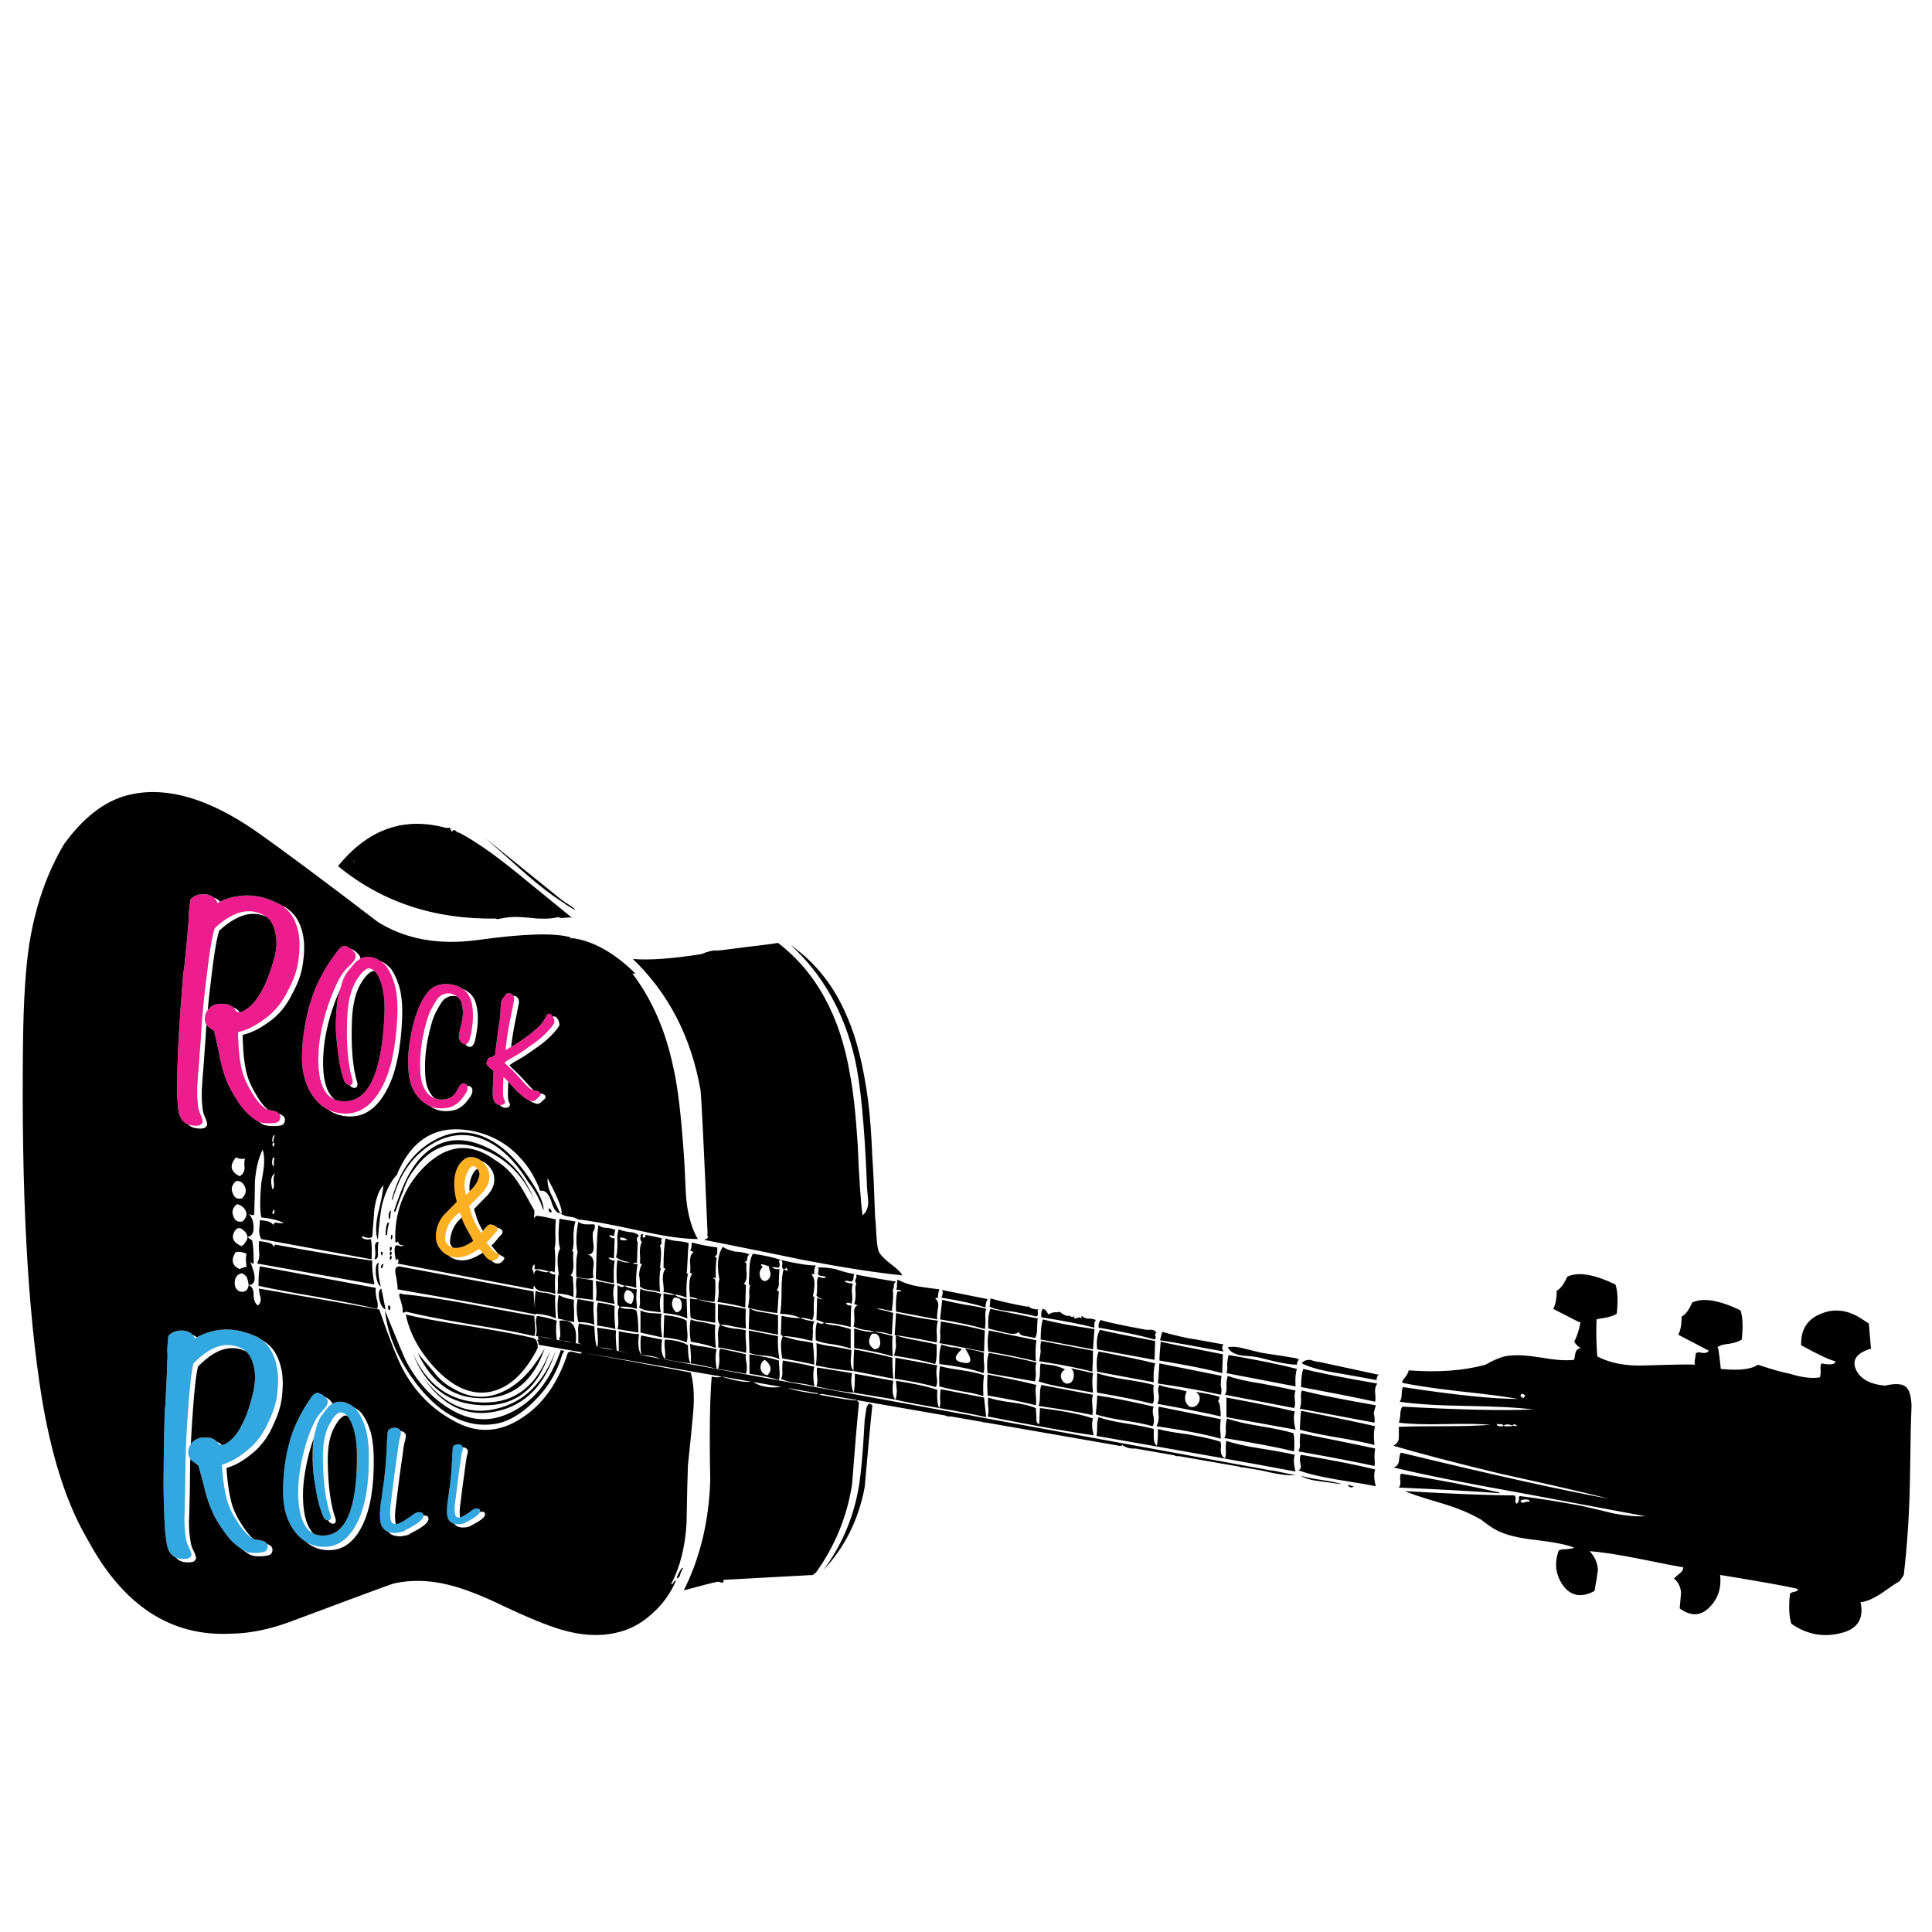 <?xml version="1.0" encoding="utf-8"?>
<!-- Generator: Adobe Illustrator 16.0.0, SVG Export Plug-In . SVG Version: 6.00 Build 0)  -->
<!DOCTYPE svg PUBLIC "-//W3C//DTD SVG 1.1//EN" "http://www.w3.org/Graphics/SVG/1.1/DTD/svg11.dtd">
<svg version="1.1" id="Layer_1" xmlns="http://www.w3.org/2000/svg" xmlns:xlink="http://www.w3.org/1999/xlink" x="0px" y="0px"
	 width="300px" height="300px" viewBox="0 0 300 300" enable-background="new 0 0 300 300" xml:space="preserve">
<g>
	<path fill-rule="evenodd" clip-rule="evenodd" fill="#FCB022" d="M70.545,183.286c0.064-0.959,0.332-1.797,0.802-2.512
		c0.548-0.772,1.182-1.141,1.903-1.102c0.561,0.032,1.066,0.232,1.517,0.599c0.162,0.136,0.315,0.29,0.464,0.464
		c0.561,0.625,0.812,1.359,0.754,2.203c-0.051,0.818-0.458,1.623-1.218,2.416c-0.322,0.322-0.644,0.645-0.966,0.966
		c-0.31,0.329-0.628,0.651-0.957,0.967c-0.006,0.013,0.019,0.1,0.077,0.261c0.045,0.174,0.106,0.367,0.184,0.58
		c0.071,0.225,0.142,0.454,0.213,0.686c0.077,0.232,0.148,0.409,0.212,0.531c0.006,0.026,0.033,0.091,0.078,0.193
		c0.051,0.116,0.113,0.235,0.183,0.357c0.052,0.123,0.113,0.252,0.184,0.387c0.077,0.122,0.135,0.219,0.174,0.29l0.58,0.889
		l0.608-0.772c0.097-0.059,0.184-0.143,0.261-0.251c0.071-0.091,0.151-0.168,0.241-0.232c0.123-0.045,0.242-0.067,0.358-0.067
		s0.261,0.031,0.435,0.097c0.096,0.032,0.197,0.08,0.299,0.145c0.123,0.059,0.21,0.136,0.262,0.232l0.009,0.01
		c0.065,0.103,0.078,0.215,0.039,0.338c-0.033,0.147-0.158,0.318-0.377,0.512c-0.032,0.032-0.061,0.067-0.087,0.106
		c-0.039,0.045-0.071,0.084-0.097,0.116c-0.264,0.322-0.489,0.586-0.676,0.792c-0.193,0.2-0.348,0.357-0.463,0.474l0.917,1.12
		c0.084,0.098,0.18,0.185,0.291,0.261c0.115,0.078,0.222,0.14,0.318,0.185c0.109,0.052,0.2,0.1,0.271,0.146
		c0.077,0.051,0.132,0.1,0.164,0.145c0.045,0.058,0.052,0.132,0.02,0.223c-0.045,0.083-0.106,0.17-0.184,0.261
		c-0.064,0.083-0.136,0.15-0.213,0.202c-0.083,0.071-0.138,0.109-0.164,0.116c-0.174,0.097-0.36,0.139-0.561,0.125
		c-0.032,0-0.061-0.003-0.087-0.009c-0.328-0.045-0.641-0.261-0.937-0.647l-0.947-1.169c-0.708,0.477-1.353,0.824-1.933,1.043
		c-0.593,0.226-1.15,0.319-1.672,0.28c-0.419-0.02-0.802-0.103-1.15-0.251c-0.457-0.188-0.854-0.48-1.188-0.879
		c-0.599-0.684-0.867-1.492-0.802-2.426c0.032-0.521,0.148-1.037,0.348-1.546c0.193-0.509,0.49-0.999,0.889-1.469l2.01-2.049
		c-0.167-0.65-0.284-1.256-0.348-1.816C70.533,184.256,70.52,183.75,70.545,183.286z M72.352,185.538
		c0.084-0.077,0.174-0.164,0.271-0.261c0.083-0.077,0.183-0.171,0.299-0.28c0.02-0.026,0.042-0.052,0.068-0.078
		c0.593-0.579,0.979-1.095,1.16-1.546c0.193-0.438,0.293-0.753,0.299-0.946c0.019-0.322-0.077-0.619-0.29-0.89
		c-0.006-0.006-0.013-0.013-0.019-0.019c-0.219-0.277-0.432-0.422-0.638-0.436c-0.284-0.006-0.544,0.217-0.783,0.667
		c-0.161,0.277-0.293,0.583-0.396,0.918c-0.104,0.336-0.164,0.709-0.184,1.121c-0.02,0.199-0.01,0.464,0.029,0.792
		C72.213,184.91,72.275,185.229,72.352,185.538z M73.473,192.669c-0.071-0.129-0.186-0.354-0.348-0.677
		c-0.174-0.303-0.448-0.795-0.821-1.478c-0.116-0.226-0.225-0.451-0.329-0.677c-0.09-0.2-0.183-0.454-0.28-0.764
		c-0.013-0.032-0.026-0.067-0.039-0.105c-0.045-0.091-0.081-0.178-0.106-0.262c-0.033-0.103-0.058-0.202-0.078-0.299l-0.019-0.02
		c0-0.026,0-0.052,0-0.077c-0.02-0.014-0.029-0.029-0.029-0.049c-1.437,0.953-2.209,2.31-2.319,4.068
		c-0.019,0.322,0.123,0.628,0.425,0.918c0.245,0.251,0.512,0.412,0.802,0.482c0.077,0.02,0.157,0.032,0.241,0.039
		c0.644,0.032,1.337-0.148,2.077-0.541c0.251-0.154,0.445-0.277,0.58-0.367C73.348,192.785,73.428,192.721,73.473,192.669z"/>
	<path fill-rule="evenodd" clip-rule="evenodd" fill="#33A7DF" d="M60.757,221.782c0.193-0.071,0.415-0.098,0.666-0.077
		c0.258,0.013,0.48,0.116,0.667,0.309c0.045,0.064,0.084,0.129,0.116,0.193c0,0.014,0.003,0.023,0.01,0.029
		c0.038,0.097,0.044,0.232,0.019,0.406c-0.019,0.07-0.032,0.154-0.039,0.25c-0.013,0.084-0.036,0.188-0.067,0.311
		c-0.026,0.051-0.052,0.138-0.077,0.261c-0.02,0.129-0.046,0.251-0.077,0.367c-0.02,0.122-0.039,0.235-0.059,0.338
		c-0.026,0.084-0.039,0.136-0.039,0.154c-0.005,0.142-0.019,0.277-0.038,0.405c-0.026,0.13-0.049,0.281-0.067,0.455
		c-0.026,0.187-0.055,0.409-0.087,0.666c-0.032,0.251-0.081,0.584-0.145,0.995c-0.122,0.845-0.231,1.644-0.329,2.396
		c-0.09,0.748-0.18,1.466-0.271,2.155c-0.096,0.863-0.193,1.636-0.29,2.319c-0.078,0.695-0.097,1.217-0.058,1.565
		c0.006,0.218,0.022,0.411,0.048,0.579c0.026,0.174,0.071,0.316,0.136,0.426c0.058,0.121,0.147,0.215,0.27,0.28
		c0.104,0.051,0.245,0.08,0.425,0.086c0.006,0,0.016,0,0.029,0c0.174-0.006,0.374-0.064,0.599-0.174
		c0.226-0.109,0.461-0.234,0.705-0.376c0.116-0.064,0.226-0.139,0.329-0.224c0.103-0.076,0.312-0.215,0.628-0.414
		c0.547-0.471,0.995-0.689,1.343-0.657c0.11,0.024,0.2,0.035,0.271,0.028c0.07,0,0.147,0.039,0.232,0.116
		c0.064,0.064,0.109,0.142,0.135,0.232c0.02,0.052,0.033,0.097,0.039,0.135c0,0.025-0.003,0.052-0.01,0.077
		c-0.065,0.329-0.31,0.65-0.734,0.967c-0.418,0.328-1.015,0.692-1.787,1.092c-0.148,0.071-0.261,0.128-0.339,0.174
		c-0.071,0.045-0.135,0.093-0.193,0.145c-0.064,0.032-0.135,0.056-0.212,0.067c-0.078,0.02-0.177,0.042-0.3,0.068
		c-0.167,0.038-0.313,0.067-0.435,0.087c-0.116,0.02-0.229,0.032-0.339,0.038c-0.103,0.007-0.202,0.007-0.299,0
		c-0.103-0.006-0.222-0.021-0.357-0.048c-0.175-0.025-0.333-0.061-0.474-0.106c-0.239-0.084-0.435-0.203-0.59-0.357
		c-0.277-0.225-0.476-0.561-0.599-1.005v-0.02c-0.167-0.619-0.167-1.623,0-3.015c0.032-0.193,0.077-0.451,0.135-0.772
		c0.032-0.31,0.077-0.696,0.135-1.16c0.064-0.458,0.125-0.859,0.184-1.208c0.064-0.36,0.103-0.67,0.116-0.927
		c0.115-0.915,0.199-1.782,0.25-2.6c0.051-0.825,0.097-1.607,0.135-2.349c0-0.296,0.007-0.541,0.02-0.734
		c0.013-0.187,0.026-0.334,0.039-0.443c0.019-0.11,0.029-0.2,0.029-0.271c0-0.07,0-0.135,0-0.192c-0.007-0.04-0.007-0.113,0-0.223
		c0.02-0.116,0.033-0.187,0.039-0.213c0.026-0.16,0.087-0.286,0.183-0.377C60.477,221.911,60.602,221.834,60.757,221.782z
		 M39.828,207.521c0.296,0.167,0.573,0.348,0.831,0.541c0.69,0.534,1.221,1.188,1.595,1.961c0.522,1.063,0.822,2.226,0.898,3.488
		c0.064,0.901,0.019,1.975-0.135,3.218c-0.174,1.263-0.638,2.667-1.392,4.213c-0.077,0.2-0.164,0.383-0.261,0.551
		c-0.09,0.168-0.193,0.354-0.309,0.561c-0.335,0.625-0.747,1.217-1.237,1.778c-0.477,0.573-1.021,1.088-1.633,1.546
		c-0.585,0.483-1.198,0.904-1.835,1.266c-0.645,0.348-1.276,0.615-1.894,0.802c0.013,0.219,0.023,0.422,0.029,0.608
		c0.02,0.213,0.042,0.426,0.067,0.639c0.129,1.5,0.338,2.818,0.628,3.951c0.277,1.127,0.783,2.255,1.517,3.382
		c0.889,1.463,1.755,2.43,2.599,2.898c0.033,0.014,0.064,0.029,0.097,0.049c0.026,0.025,0.093,0.052,0.203,0.077
		c0.097,0.026,0.268,0.049,0.512,0.068c0.309,0.052,0.544,0.1,0.705,0.145c0.148,0.045,0.249,0.09,0.3,0.135
		c0.174,0.097,0.303,0.223,0.386,0.377c0.033,0.058,0.055,0.119,0.068,0.184c0.026,0.239-0.013,0.464-0.116,0.677
		c-0.077,0.161-0.268,0.284-0.57,0.367c-0.29,0.064-0.622,0.106-0.995,0.125c-0.367,0.02-0.712,0.01-1.034-0.028
		c-0.321-0.038-0.551-0.1-0.686-0.184c-0.212-0.109-0.422-0.232-0.628-0.367c-0.354-0.232-0.705-0.5-1.053-0.803
		c-0.561-0.476-1.098-1.088-1.613-1.835c-0.657-0.909-1.183-1.736-1.575-2.483c-0.374-0.767-0.696-1.546-0.967-2.339
		c-0.271-0.786-0.509-1.643-0.715-2.57c-0.219-0.869-0.493-1.867-0.821-2.994c-0.013-0.039-0.026-0.078-0.038-0.117
		c-0.104-0.045-0.207-0.093-0.31-0.145c-0.284-0.161-0.548-0.357-0.792-0.59c-0.039-0.039-0.07-0.076-0.096-0.115
		c-0.252-0.315-0.358-0.726-0.319-1.228c0.026-0.354,0.158-0.712,0.396-1.071c0.013-0.02,0.029-0.043,0.048-0.069
		c0.264-0.387,0.644-0.663,1.14-0.83c0.11-0.059,0.261-0.098,0.455-0.115c0.2-0.021,0.403-0.03,0.608-0.03
		c0.213,0,0.419,0.01,0.618,0.03c0.2,0.031,0.355,0.076,0.464,0.135c0.329,0.141,0.58,0.313,0.754,0.512
		c0.051,0.058,0.097,0.119,0.136,0.184c0.077,0.193,0.235,0.29,0.473,0.29c0.033,0.006,0.071,0.013,0.116,0.019
		c0.181,0,0.409-0.083,0.687-0.251c0.335-0.219,0.602-0.415,0.802-0.59c0.67-0.624,1.263-1.484,1.777-2.579
		c0.535-1.069,1-2.371,1.392-3.904c0.064-0.303,0.154-0.679,0.27-1.13c0.084-0.457,0.149-0.911,0.193-1.363
		c0.064-0.405,0.074-0.775,0.029-1.11c-0.026-0.329-0.065-0.645-0.116-0.947c-0.225-1.211-0.644-2.097-1.256-2.656
		c-0.174-0.161-0.361-0.298-0.56-0.406c-1.733-0.902-3.518-0.776-5.354,0.377c-0.727,0.457-1.478,1.078-2.251,1.864
		c-0.025,0.032-0.039,0.062-0.039,0.088c-0.322,1.313-0.615,4.038-0.879,8.174c-0.116,1.571-0.197,2.918-0.241,4.039
		c-0.033,1.114-0.061,2.02-0.087,2.714c0,0.304-0.01,0.919-0.029,1.847c-0.006,0.901-0.02,1.858-0.039,2.87
		c-0.02,1.018-0.042,1.954-0.068,2.812c-0.032,0.882-0.048,1.462-0.048,1.739c0.006,0.283,0.019,0.611,0.038,0.985
		c0.013,0.387,0.042,0.761,0.088,1.121c0.051,0.36,0.102,0.702,0.154,1.024c0.064,0.296,0.125,0.512,0.183,0.646
		c0.123,0.31,0.242,0.567,0.358,0.773c0.109,0.22,0.196,0.471,0.261,0.754c0.051,0.103,0.016,0.241-0.106,0.415
		c-0.116,0.168-0.241,0.264-0.377,0.29c-0.155,0.039-0.279,0.065-0.377,0.077c-0.096,0.014-0.184,0.02-0.261,0.02
		c-0.528,0.007-0.963-0.067-1.304-0.223c-0.078-0.031-0.148-0.07-0.213-0.115c-0.354-0.237-0.602-0.493-0.744-0.763
		c-0.271-0.394-0.467-1.18-0.589-2.358c-0.18-1.211-0.296-3.865-0.348-7.962c0-0.188,0.003-0.59,0.01-1.207
		c0.013-0.619,0.019-1.348,0.019-2.185c0.007-0.824,0.02-1.717,0.04-2.676c0.006-0.947,0.022-1.856,0.048-2.726
		c0.013-0.844,0.032-1.595,0.058-2.252c0.02-0.669,0.055-1.143,0.106-1.42l0.252-5.159c-0.006-0.541,0.009-1.104,0.048-1.691
		c0.052-0.586,0.048-1.162-0.009-1.729l0.145-1.923c0-0.143,0.051-0.271,0.154-0.387c0.502-0.457,1.115-0.688,1.836-0.695h0.222
		c0.696,0.038,1.228,0.261,1.595,0.667c0.148,0.161,0.27,0.354,0.367,0.579c0.09-0.058,0.18-0.115,0.271-0.174
		c0.044-0.026,0.09-0.051,0.135-0.077c0.135-0.084,0.277-0.158,0.426-0.223c1.339-0.631,2.737-0.943,4.193-0.937
		c1.417,0.019,2.908,0.38,4.474,1.082H39.828z M49.539,216.323c0.309,0.116,0.599,0.289,0.869,0.521
		c0.026,0.019,0.049,0.042,0.068,0.067c0.238,0.212,0.373,0.405,0.405,0.581c0.026,0.147,0.02,0.275-0.019,0.385
		c-0.025,0.123-0.081,0.268-0.165,0.435c-0.097,0.155-0.235,0.329-0.415,0.522c-0.168,0.188-0.387,0.436-0.657,0.744
		c-0.071,0.064-0.123,0.126-0.154,0.183c-0.323,0.432-0.632,0.986-0.928,1.662c-0.31,0.671-0.609,1.454-0.898,2.349
		c-0.458,1.488-0.796,2.909-1.015,4.261c-0.232,1.334-0.342,2.597-0.329,3.789c0.026,2.279,0.38,3.964,1.063,5.053
		c0.348,0.586,0.789,1.008,1.323,1.266c0.431,0.206,0.928,0.307,1.488,0.3c1.765-0.02,3.076-1.047,3.933-3.083
		c0.921-2.189,1.359-5.417,1.314-9.681c-0.032-2.293-0.425-4.088-1.179-5.383c-0.103-0.16-0.212-0.306-0.328-0.435
		c-0.064-0.071-0.133-0.139-0.204-0.203c-0.199-0.187-0.447-0.299-0.744-0.338c-0.2-0.045-0.458,0.074-0.773,0.356
		c-0.322,0.297-0.651,0.761-0.986,1.393c-0.74,1.295-1.098,3.095-1.073,5.401c0.052,3.833,0.461,6.796,1.228,8.889
		c0.045,0.265,0.022,0.458-0.068,0.58c-0.077,0.097-0.186,0.148-0.328,0.154c-0.006,0-0.013,0-0.019,0
		c-0.129-0.006-0.274-0.058-0.435-0.154c-0.135-0.115-0.239-0.251-0.309-0.405c-0.438-1.037-0.776-2.178-1.015-3.421
		c-0.148-0.869-0.293-1.727-0.436-2.57c-0.122-0.85-0.193-1.822-0.212-2.918c-0.006-0.715,0.003-1.382,0.029-2
		c0.025-0.457,0.074-0.893,0.145-1.305c0.025-0.154,0.055-0.306,0.087-0.454c0.142-0.561,0.277-1.071,0.406-1.536
		c0.148-0.47,0.338-0.902,0.57-1.295c0.264-0.349,0.519-0.686,0.764-1.015c0.231-0.342,0.505-0.635,0.821-0.88
		c0.077-0.063,0.161-0.122,0.251-0.173c0.284-0.175,0.596-0.274,0.938-0.301c0.425-0.024,0.831,0.032,1.217,0.175
		c0.393,0.142,0.76,0.348,1.102,0.618c0.026,0.02,0.052,0.043,0.077,0.067c0.29,0.226,0.513,0.468,0.667,0.726
		c0.258,0.399,0.493,0.83,0.706,1.295c0.2,0.457,0.374,0.96,0.522,1.507c0.271,1.134,0.416,2.387,0.435,3.759
		c0.006,1.095-0.017,2.126-0.068,3.093c-0.064,0.965-0.165,1.887-0.3,2.763c-0.271,1.727-0.708,3.228-1.314,4.503
		c-1.25,2.653-2.976,3.994-5.179,4.02c-1.049,0.013-1.997-0.229-2.841-0.725c-0.663-0.387-1.263-0.935-1.797-1.643
		c-0.303-0.374-0.557-0.78-0.764-1.218c-0.238-0.458-0.431-0.928-0.579-1.41c-0.155-0.49-0.271-1.019-0.348-1.586
		c-0.078-0.547-0.123-1.123-0.136-1.729c-0.026-2.287,0.209-4.567,0.705-6.842c0.148-0.579,0.296-1.14,0.444-1.681
		c0.174-0.541,0.355-1.05,0.541-1.527c0.31-0.728,0.651-1.452,1.024-2.174c0.38-0.716,0.809-1.424,1.285-2.126
		c0.052-0.07,0.132-0.189,0.242-0.356c0.089-0.161,0.196-0.317,0.318-0.464c0.136-0.148,0.29-0.268,0.463-0.358
		C49.139,216.269,49.326,216.259,49.539,216.323z M74.545,234.662c-0.006,0.039-0.016,0.081-0.029,0.126
		c-0.071,0.213-0.248,0.418-0.532,0.618c-0.303,0.245-0.753,0.525-1.353,0.841c-0.103,0.045-0.187,0.087-0.251,0.126
		c-0.058,0.038-0.109,0.07-0.155,0.097c-0.044,0.025-0.096,0.051-0.154,0.077c-0.064,0.02-0.139,0.035-0.223,0.048
		c-0.129,0.025-0.238,0.049-0.329,0.067c-0.097,0.007-0.184,0.01-0.261,0.01c-0.077,0.013-0.155,0.013-0.232,0
		c-0.077,0.013-0.171,0.007-0.28-0.02c-0.077-0.013-0.151-0.025-0.222-0.038c-0.238-0.064-0.431-0.171-0.58-0.319
		c-0.213-0.161-0.367-0.412-0.464-0.753v-0.029c-0.116-0.47-0.108-1.23,0.02-2.28c0.026-0.148,0.055-0.345,0.087-0.59
		c0.026-0.245,0.064-0.534,0.116-0.869c0.039-0.348,0.084-0.657,0.135-0.928c0.045-0.277,0.074-0.512,0.086-0.705
		c0.078-0.695,0.139-1.356,0.184-1.981c0.045-0.631,0.081-1.224,0.106-1.778c0.006-0.231,0.009-0.418,0.009-0.56
		c0.013-0.148,0.023-0.261,0.029-0.338c0.02-0.091,0.029-0.161,0.029-0.213c0.006-0.052,0.01-0.101,0.01-0.145
		c-0.006-0.026-0.006-0.081,0-0.165c0-0.09,0.003-0.142,0.01-0.154c0.02-0.135,0.067-0.235,0.145-0.3
		c0.064-0.071,0.161-0.126,0.29-0.163c0.142-0.059,0.313-0.085,0.512-0.078c0.2,0.02,0.364,0.103,0.493,0.251
		c0.045,0.051,0.081,0.112,0.106,0.184c0.006,0.02,0.013,0.042,0.019,0.067c0.007,0.064,0.003,0.142-0.01,0.232
		c-0.006,0.052-0.016,0.112-0.029,0.184c-0.006,0.058-0.026,0.135-0.058,0.231c-0.02,0.046-0.039,0.115-0.058,0.213
		c-0.006,0.096-0.022,0.187-0.049,0.271c-0.019,0.097-0.031,0.18-0.038,0.251c-0.019,0.078-0.029,0.119-0.029,0.126
		c-0.006,0.103-0.02,0.203-0.039,0.299c-0.019,0.109-0.035,0.229-0.048,0.357c-0.013,0.136-0.036,0.3-0.068,0.493
		c-0.026,0.2-0.062,0.458-0.106,0.773c-0.097,0.624-0.177,1.224-0.242,1.797c-0.071,0.567-0.142,1.115-0.212,1.643
		c-0.07,0.663-0.145,1.256-0.222,1.777c-0.064,0.522-0.081,0.919-0.048,1.189c0.013,0.161,0.025,0.31,0.038,0.444
		c0.013,0.129,0.042,0.235,0.087,0.319c0.052,0.089,0.123,0.161,0.213,0.212c0.083,0.032,0.2,0.049,0.348,0.049
		c0.045,0,0.09-0.004,0.135-0.01c0.104-0.02,0.21-0.055,0.319-0.106c0.174-0.083,0.354-0.184,0.541-0.3
		c0.083-0.051,0.171-0.105,0.261-0.164c0.078-0.064,0.232-0.171,0.464-0.318c0.419-0.354,0.76-0.52,1.024-0.493
		c0.083,0.02,0.151,0.022,0.203,0.01c0.045-0.007,0.103,0.02,0.174,0.077c0.052,0.052,0.087,0.112,0.106,0.184
		C74.552,234.579,74.559,234.63,74.545,234.662z"/>
	<path fill-rule="evenodd" clip-rule="evenodd" fill="#ED1D8D" d="M33.78,140.221c0.122-0.071,0.248-0.135,0.376-0.193
		c0.02-0.013,0.038-0.022,0.058-0.029c0.141-0.09,0.29-0.158,0.444-0.203c1.378-0.573,2.809-0.815,4.29-0.725
		c1.423,0.078,2.912,0.522,4.464,1.333h0.048c0.142,0.083,0.277,0.174,0.406,0.271c0.875,0.625,1.52,1.417,1.933,2.377
		c0.477,1.108,0.714,2.303,0.714,3.584c0.02,0.922-0.083,2.007-0.309,3.257c-0.238,1.255-0.779,2.647-1.623,4.174
		c-0.083,0.206-0.177,0.39-0.28,0.551c-0.116,0.174-0.232,0.36-0.348,0.561c-0.361,0.611-0.812,1.191-1.353,1.739
		c-0.522,0.554-1.099,1.043-1.73,1.469c-0.625,0.457-1.272,0.85-1.942,1.179c-0.663,0.321-1.314,0.561-1.952,0.715
		c-0.007,0.219-0.01,0.432-0.01,0.638c0.007,0.213,0.02,0.425,0.04,0.638c0.052,1.526,0.196,2.873,0.435,4.039
		c0.212,1.146,0.664,2.315,1.353,3.508c0.863,1.584,1.72,2.624,2.57,3.12c0.026,0.026,0.097,0.055,0.212,0.088
		c0.007,0,0.017,0.003,0.029,0.009c0.097,0.026,0.261,0.059,0.493,0.097c0.31,0.071,0.538,0.126,0.686,0.164
		c0.161,0.046,0.268,0.104,0.319,0.175c0.103,0.064,0.19,0.142,0.261,0.231c0.078,0.097,0.129,0.209,0.155,0.338
		c0.019,0.252-0.032,0.483-0.155,0.696c-0.09,0.154-0.286,0.264-0.589,0.328c-0.297,0.052-0.632,0.077-1.005,0.077
		c-0.374,0-0.722-0.025-1.044-0.077c-0.212-0.038-0.386-0.083-0.522-0.135c-0.07-0.026-0.132-0.055-0.183-0.087
		c-0.554-0.342-1.102-0.771-1.643-1.285c-0.541-0.509-1.049-1.156-1.526-1.942c-0.618-0.953-1.111-1.819-1.479-2.6
		c-0.335-0.785-0.615-1.588-0.841-2.406c-0.225-0.817-0.421-1.696-0.589-2.638c-0.181-0.921-0.419-1.99-0.716-3.207
		c-0.393-0.193-0.747-0.455-1.063-0.783c-0.038-0.045-0.074-0.094-0.106-0.146c-0.225-0.328-0.306-0.74-0.241-1.236
		c0.032-0.367,0.18-0.725,0.444-1.072c0.013-0.026,0.029-0.048,0.048-0.067c0.297-0.381,0.706-0.645,1.228-0.793
		c0.11-0.052,0.261-0.077,0.454-0.077c0.207-0.013,0.416-0.013,0.628,0c0.206,0.007,0.416,0.029,0.627,0.068
		c0.187,0.031,0.339,0.076,0.455,0.135c0.206,0.104,0.38,0.219,0.522,0.348c0.141,0.129,0.251,0.271,0.328,0.425
		c0.077,0.193,0.235,0.294,0.474,0.3c0.058,0.02,0.123,0.029,0.193,0.029c0.167-0.007,0.377-0.077,0.628-0.213
		c0.335-0.2,0.612-0.387,0.831-0.561c0.708-0.599,1.359-1.433,1.952-2.502c0.586-1.07,1.118-2.364,1.594-3.885
		c0.097-0.296,0.207-0.676,0.329-1.141c0.129-0.457,0.229-0.915,0.3-1.371c0.07-0.413,0.097-0.786,0.077-1.122
		c-0.013-0.329-0.039-0.65-0.077-0.966c-0.2-1.469-0.692-2.489-1.479-3.063c-0.064-0.045-0.128-0.087-0.193-0.125
		c-1.707-1.005-3.517-0.973-5.43,0.096c-0.78,0.425-1.579,1.018-2.396,1.778c-0.026,0.026-0.039,0.052-0.039,0.077
		c-0.412,1.321-0.853,4.065-1.323,8.233c-0.2,1.598-0.351,2.96-0.454,4.087c-0.103,1.121-0.18,2.036-0.232,2.744
		c-0.019,0.31-0.058,0.928-0.115,1.855c-0.059,0.915-0.129,1.884-0.213,2.908c-0.064,1.037-0.138,1.987-0.222,2.852
		c-0.065,0.895-0.104,1.48-0.117,1.758c-0.006,0.283-0.013,0.615-0.019,0.995c0,0.386,0.013,0.767,0.039,1.141
		c0.026,0.373,0.058,0.721,0.097,1.043c0.044,0.31,0.093,0.531,0.145,0.667c0.116,0.321,0.226,0.593,0.328,0.812
		c0.103,0.226,0.177,0.477,0.223,0.754c0.044,0.122,0.003,0.267-0.126,0.435c-0.135,0.161-0.271,0.254-0.405,0.28
		c-0.161,0.02-0.287,0.039-0.377,0.058c-0.097,0-0.19,0-0.28,0c-0.412-0.019-0.767-0.084-1.063-0.193
		c-0.167-0.063-0.315-0.142-0.444-0.231c-0.349-0.271-0.583-0.545-0.706-0.821c-0.258-0.412-0.416-1.218-0.474-2.416
		c-0.122-1.236-0.099-3.933,0.068-8.087c0.006-0.193,0.028-0.603,0.067-1.228c0.039-0.618,0.08-1.353,0.126-2.203
		c0.051-0.831,0.108-1.732,0.173-2.705c0.071-0.954,0.142-1.872,0.212-2.754c0.065-0.857,0.123-1.62,0.174-2.29
		c0.052-0.683,0.113-1.16,0.184-1.43l0.522-5.198c0.013-0.542,0.058-1.112,0.135-1.71c0.084-0.593,0.106-1.176,0.067-1.749
		l0.252-1.961c0.006-0.135,0.067-0.251,0.183-0.348c0.542-0.444,1.176-0.65,1.904-0.618h0.231c0.567,0.058,1.018,0.238,1.353,0.541
		C33.474,139.612,33.657,139.886,33.78,140.221z M53.22,146.936c0.18-0.077,0.38-0.074,0.599,0.01
		c0.226,0.097,0.438,0.222,0.638,0.377c0.104,0.078,0.2,0.161,0.29,0.251c0.296,0.277,0.458,0.515,0.483,0.715
		c0.006,0.167-0.002,0.313-0.029,0.435c-0.032,0.123-0.109,0.271-0.232,0.444c-0.103,0.155-0.254,0.339-0.455,0.551
		c-0.193,0.2-0.451,0.451-0.772,0.754c-0.077,0.077-0.132,0.142-0.164,0.193c-0.393,0.464-0.77,1.057-1.131,1.778
		c-0.354,0.702-0.715,1.536-1.082,2.502c-0.593,1.585-1.047,3.102-1.362,4.552c-0.316,1.455-0.5,2.824-0.551,4.106
		c-0.104,2.479,0.184,4.335,0.86,5.565c0.399,0.747,0.947,1.266,1.643,1.556c0.393,0.167,0.837,0.261,1.333,0.279
		c1.926,0.078,3.411-0.962,4.454-3.12c1.121-2.332,1.771-5.811,1.953-10.436c0.102-2.506-0.22-4.474-0.967-5.904
		c-0.148-0.29-0.328-0.534-0.542-0.734l-0.009-0.01c-0.2-0.199-0.461-0.341-0.783-0.425c-0.226-0.058-0.513,0.064-0.86,0.367
		c-0.367,0.296-0.753,0.776-1.159,1.44c-0.863,1.378-1.35,3.316-1.458,5.816c-0.168,4.174,0.108,7.417,0.831,9.729
		c0.025,0.297-0.006,0.506-0.097,0.629c-0.097,0.096-0.209,0.145-0.338,0.145c-0.019,0-0.038,0-0.058,0
		c-0.148-0.02-0.3-0.08-0.454-0.184c-0.155-0.129-0.268-0.28-0.338-0.454c-0.412-1.159-0.709-2.419-0.889-3.778
		c-0.123-0.946-0.232-1.894-0.329-2.841c-0.097-0.921-0.119-1.98-0.067-3.179c0.025-0.779,0.077-1.498,0.154-2.154
		c0.07-0.677,0.19-1.312,0.357-1.903c0.039-0.136,0.081-0.265,0.126-0.387c0.128-0.444,0.254-0.863,0.377-1.257
		c0.187-0.509,0.422-0.966,0.705-1.372c0.296-0.374,0.59-0.734,0.879-1.083c0.277-0.341,0.589-0.638,0.937-0.889
		c0.084-0.058,0.168-0.109,0.251-0.154c0.329-0.193,0.68-0.29,1.053-0.29c0.471,0,0.918,0.083,1.343,0.25
		c0.271,0.11,0.525,0.249,0.763,0.416c0.135,0.097,0.264,0.2,0.386,0.309c0.342,0.296,0.593,0.602,0.754,0.918
		c0.271,0.445,0.502,0.921,0.696,1.43c0.2,0.516,0.367,1.073,0.502,1.673c0.226,1.242,0.306,2.608,0.242,4.097
		c-0.046,1.191-0.129,2.312-0.252,3.362c-0.122,1.057-0.283,2.058-0.482,3.005c-0.38,1.861-0.935,3.466-1.662,4.812
		c-1.508,2.809-3.463,4.165-5.865,4.068c-0.921-0.032-1.759-0.242-2.512-0.628c-0.921-0.464-1.717-1.188-2.387-2.175
		c-0.31-0.432-0.567-0.896-0.773-1.392c-0.225-0.509-0.402-1.03-0.531-1.564c-0.148-0.541-0.248-1.121-0.3-1.739
		c-0.051-0.6-0.064-1.23-0.039-1.895c0.09-2.474,0.473-4.934,1.15-7.382c0.193-0.625,0.39-1.23,0.589-1.816
		c0.2-0.573,0.422-1.111,0.667-1.613c0.367-0.773,0.777-1.546,1.228-2.319c0.444-0.76,0.95-1.504,1.517-2.232
		c0.052-0.078,0.142-0.2,0.271-0.367c0.109-0.181,0.238-0.345,0.387-0.493C52.85,147.142,53.021,147.02,53.22,146.936z
		 M73.415,156.976c0.07,0.96,0.003,2.017-0.203,3.169c-0.051,0.31-0.103,0.57-0.155,0.783c-0.052,0.219-0.106,0.415-0.164,0.589
		c-0.032,0.071-0.1,0.19-0.203,0.358c-0.09,0.154-0.229,0.244-0.416,0.271c-0.013,0-0.022,0-0.029,0
		c-0.173,0.006-0.338-0.046-0.493-0.155c-0.097-0.077-0.209-0.212-0.338-0.405c-0.123-0.188-0.181-0.394-0.174-0.618
		c0.02-0.232,0.055-0.487,0.106-0.764c0.058-0.283,0.132-0.59,0.222-0.918c0.083-0.322,0.158-0.68,0.223-1.072
		c0.103-0.632,0.119-1.147,0.048-1.546c-0.064-0.394-0.125-0.725-0.184-0.996c-0.077-0.18-0.19-0.37-0.338-0.57
		c-0.11-0.142-0.226-0.264-0.348-0.366c-0.064-0.059-0.129-0.106-0.193-0.146c-0.226-0.135-0.438-0.232-0.638-0.29
		c-0.2-0.051-0.451-0.064-0.754-0.038c-0.277,0.02-0.551,0.112-0.822,0.28c-0.271,0.135-0.521,0.376-0.753,0.725
		c-0.258,0.393-0.535,0.869-0.831,1.43c-0.297,0.555-0.544,1.205-0.744,1.952c-0.812,2.828-1.127,5.521-0.947,8.078
		c0.064,0.722,0.196,1.333,0.396,1.835c0.206,0.516,0.458,0.938,0.754,1.267c0.264,0.309,0.612,0.544,1.043,0.705
		c0.007,0.007,0.013,0.01,0.02,0.01c0.438,0.174,0.898,0.235,1.381,0.184c0.458-0.059,0.808-0.158,1.053-0.3
		c0.258-0.129,0.509-0.341,0.753-0.638c0.045-0.07,0.113-0.181,0.203-0.328c0.078-0.175,0.171-0.349,0.28-0.521
		c0.103-0.181,0.215-0.342,0.338-0.484c0.135-0.135,0.267-0.215,0.396-0.241h0.029c0.18,0,0.313,0.042,0.396,0.126
		c0.058,0.025,0.112,0.077,0.164,0.154c0.026,0.052,0.049,0.109,0.067,0.174c0.006,0.039,0.013,0.078,0.02,0.116
		c0.026,0.174,0.013,0.345-0.038,0.513c-0.033,0.154-0.094,0.292-0.184,0.415c-0.174,0.277-0.365,0.548-0.57,0.812
		c-0.2,0.271-0.425,0.509-0.677,0.715c-0.258,0.22-0.551,0.406-0.879,0.561c-0.322,0.142-0.696,0.231-1.121,0.271
		c-0.799,0.097-1.53,0.017-2.193-0.241c-0.071-0.026-0.139-0.055-0.203-0.087c-0.586-0.271-1.115-0.647-1.585-1.131
		c-0.496-0.528-0.898-1.166-1.208-1.913c-0.283-0.779-0.454-1.633-0.512-2.561c-0.078-1.095-0.055-2.2,0.067-3.314
		c0.128-1.102,0.328-2.219,0.599-3.353c0.349-1.521,0.793-2.796,1.334-3.826c0.257-0.51,0.535-0.957,0.831-1.344
		c0.284-0.386,0.602-0.705,0.956-0.956c0.187-0.109,0.422-0.22,0.705-0.329c0.31-0.103,0.638-0.177,0.986-0.222
		c0.302-0.013,0.638,0,1.005,0.038c0.361,0.052,0.715,0.143,1.063,0.271c0.315,0.104,0.615,0.258,0.898,0.464
		c0.045,0.026,0.091,0.059,0.136,0.097c0.315,0.226,0.589,0.538,0.821,0.938c0.154,0.264,0.287,0.593,0.396,0.985
		C73.315,155.964,73.383,156.428,73.415,156.976z M79.705,154.628c0.097,0.174,0.139,0.409,0.126,0.705
		c-0.007,0.045-0.02,0.08-0.039,0.106c0,0.032-0.006,0.097-0.019,0.193c-0.026,0.115-0.062,0.286-0.107,0.512
		c-0.051,0.232-0.115,0.544-0.192,0.938c-0.09,0.393-0.19,0.879-0.3,1.459c-0.18,0.934-0.325,1.778-0.434,2.531
		c-0.104,0.741-0.181,1.398-0.232,1.972c0.31-0.181,0.596-0.342,0.86-0.483c0.064-0.039,0.126-0.074,0.184-0.106
		c0.302-0.161,0.554-0.313,0.754-0.454c0.464-0.296,0.833-0.544,1.11-0.744c0.297-0.206,0.561-0.402,0.793-0.589
		c0.47-0.38,0.863-0.709,1.179-0.986c0.302-0.283,0.55-0.544,0.744-0.782c0.192-0.226,0.345-0.447,0.454-0.667
		c0.128-0.199,0.261-0.425,0.396-0.676c0.052-0.097,0.145-0.143,0.28-0.136c0.167,0.007,0.303,0.068,0.406,0.184
		c0.09,0.116,0.155,0.203,0.193,0.262c0.007,0,0.009,0.003,0.009,0.009c0.065,0.136,0.117,0.268,0.155,0.396
		c0.052,0.135,0.071,0.283,0.058,0.444c0.013,0.059,0.006,0.112-0.02,0.164c-0.444,0.689-1.084,1.404-1.922,2.146
		c-0.058,0.052-0.11,0.093-0.155,0.125c-0.025,0.039-0.074,0.087-0.145,0.146c-0.077,0.064-0.2,0.161-0.367,0.29
		c-0.161,0.122-0.409,0.306-0.744,0.551c-0.399,0.283-0.834,0.589-1.305,0.918c-0.464,0.341-0.943,0.646-1.439,0.917
		c-0.535,0.304-0.918,0.528-1.15,0.677c-0.245,0.154-0.412,0.268-0.502,0.338c0.071,0.091,0.132,0.162,0.184,0.213
		c0.052,0.058,0.132,0.136,0.242,0.231c0.083,0.091,0.206,0.203,0.367,0.339c0.135,0.142,0.334,0.335,0.599,0.579
		c0.354,0.374,0.667,0.709,0.938,1.005c0.257,0.29,0.496,0.555,0.715,0.793c0.206,0.231,0.402,0.435,0.589,0.608
		c0.193,0.174,0.403,0.322,0.629,0.444c0.09,0.065,0.184,0.104,0.28,0.116c0.013,0.007,0.026,0.013,0.039,0.02
		c0.077,0.02,0.184,0.032,0.319,0.039c0.161,0.006,0.312,0.055,0.454,0.145c0.103,0.07,0.177,0.161,0.222,0.271
		c0.02,0.045,0.033,0.094,0.039,0.146c-0.006,0.031-0.02,0.073-0.039,0.125c-0.019,0.058-0.048,0.1-0.087,0.126
		c-0.019,0.013-0.048,0.042-0.087,0.087c-0.058,0.051-0.145,0.129-0.261,0.231c-0.29,0.335-0.551,0.496-0.783,0.483
		c-0.052,0-0.129-0.016-0.232-0.049c-0.071-0.013-0.17-0.045-0.3-0.097c-0.071-0.025-0.145-0.058-0.222-0.097
		c-0.2-0.083-0.396-0.202-0.59-0.357c-0.187-0.16-0.425-0.37-0.715-0.628c-0.154-0.147-0.338-0.325-0.551-0.531
		c-0.2-0.206-0.405-0.428-0.618-0.667c-0.181-0.193-0.361-0.387-0.541-0.579c-0.039-0.045-0.077-0.087-0.116-0.126
		c-0.225-0.226-0.438-0.438-0.638-0.638c-0.026,0.689-0.042,1.23-0.049,1.623c-0.012,0.399-0.019,0.65-0.019,0.754
		c0.013,0.432,0.045,0.741,0.097,0.928c0.058,0.161,0.109,0.277,0.154,0.348c0.051,0.064,0.074,0.135,0.068,0.213
		c0,0.199-0.097,0.338-0.291,0.415c-0.09,0.071-0.248,0.101-0.473,0.087c-0.006,0-0.016,0-0.029,0
		c-0.361-0.019-0.647-0.206-0.86-0.561c-0.18-0.302-0.271-0.737-0.271-1.304v-0.01c0.026-0.573,0.048-1.144,0.067-1.711
		c0.02-0.566,0.042-1.139,0.068-1.72c-0.515-0.341-0.87-0.686-1.063-1.034c-0.058-0.083-0.061-0.16-0.009-0.231l0.183-0.551
		c0.033-0.103,0.093-0.167,0.184-0.193c0.11-0.032,0.245-0.08,0.406-0.145c0.174-0.077,0.354-0.174,0.541-0.29
		c0.02-0.276,0.065-0.663,0.135-1.159c0.058-0.51,0.135-1.134,0.232-1.875c0.097-0.747,0.187-1.382,0.271-1.903
		c0.11-0.535,0.167-0.963,0.174-1.285c0.019-0.36,0.036-0.715,0.048-1.063c0.02-0.342,0.058-0.696,0.117-1.063
		c0.038-0.154,0.089-0.28,0.154-0.377c0.084-0.103,0.181-0.212,0.291-0.328c0.09-0.129,0.177-0.258,0.26-0.387
		c0.097-0.115,0.235-0.174,0.416-0.174c0.193,0.013,0.341,0.052,0.444,0.116c0.09,0.064,0.171,0.139,0.242,0.222
		C79.67,154.579,79.686,154.602,79.705,154.628z"/>
	<path fill-rule="evenodd" clip-rule="evenodd" fill="#010101" d="M10.319,130.578c3.105-4.116,6.499-6.535,10.184-7.256
		c5.572-1.16,11.933,0.721,19.083,5.643c4.13,2.892,10.491,7.624,19.083,14.194c4.271,2.673,9.405,3.614,15.402,2.821
		c7.228-1.011,12.076-1.153,14.542-0.425c-0.078,0.212-0.006,0.248,0.212,0.106c3.253,0.432,6.503,2.239,9.749,5.42
		c0.148,0.148,0.116,0.181-0.096,0.097c-0.291-0.064-0.325,0.01-0.106,0.223c2.956,3.981,5.015,8.754,6.174,14.319
		c0.721,3.028,1.301,8.053,1.739,15.074c0.141,3.395,0.251,5.347,0.328,5.855c0.283,2.313,0.863,4.229,1.739,5.749
		c-2.248,0-5.289-0.438-9.122-1.314c-4.625-1.005-7.769-1.578-9.431-1.72c-0.29-0.219-0.76-0.367-1.411-0.444
		c-0.573-0.071-1.043-0.248-1.411-0.531c-0.573,0-1.043-0.654-1.411-1.962c-0.438-1.152-0.979-1.658-1.623-1.517
		c-0.148-0.071-0.222-0.216-0.222-0.436c-0.792-1.881-1.733-3.397-2.822-4.551c-2.164-2.461-4.947-3.942-8.349-4.444
		c-5.056-0.722-8.703,1.591-10.938,6.938c0.065-0.07,0.132-0.139,0.203-0.202c-0.071,0.07-0.138,0.177-0.203,0.318v-0.116
		c-1.024,1.16-1.787,2.712-2.29,4.657c-0.219,1.012-0.438,2.818-0.657,5.421c-0.354-0.856-0.354-2.158,0-3.903
		c0.515-2.087,0.809-3.602,0.879-4.542c-0.651,0.645-1.121,1.871-1.411,3.682c-0.071,1.012-0.18,2.458-0.328,4.339
		c-0.354,0.219-0.86,0.184-1.517-0.106l-0.116,0.212c0.438,0.297,0.909,0.371,1.411,0.223c0.148,0.65,0.187,1.697,0.116,3.141
		l-17.132-3.141c-0.219-0.367-0.328-0.838-0.328-1.411c0.07-0.656,0.105-1.162,0.105-1.517c1.237,0.07,1.923,0.322,2.059,0.754
		c0.148-0.367,0.402-0.477,0.763-0.329c0.503,0.071,0.792,0.071,0.87,0c-0.87-0.431-2.026-0.718-3.469-0.859
		c-0.219-1.089-0.219-2.86,0-5.314c0.213-1.16,0.354-2.064,0.425-2.716c0.077-1.011,0.009-1.842-0.203-2.492
		c-0.657,1.301-1.06,2.963-1.208,4.985c0,1.16-0.036,2.857-0.106,5.093c-0.147,0.147-0.435,0.112-0.86-0.106
		c0.51,0.509,0.764,1.233,0.764,2.174c0,0.87-0.329,1.34-0.985,1.411l0.763,0.551c0.148,0.721,0.223,1.765,0.223,3.131
		c0.064,0.585-0.12,0.624-0.551,0.115c1.012,2.39,0.941,3.617-0.213,3.682c0.51,0.219,0.764,0.689,0.764,1.411
		c0,0.862,0.216,1.442,0.647,1.738c0.361-0.219,0.506-0.618,0.435-1.197c-0.218-0.793-0.293-1.263-0.221-1.411l18.648,3.247
		c1.521,4.418,2.75,7.529,3.691,9.333c1.881,3.473,4.483,6.11,7.807,7.915c3.543,2.028,7.047,1.919,10.513-0.33
		c3.33-2.086,5.752-5.481,7.266-10.184c0.219-0.22,0.544-0.255,0.977-0.106c0.438,0.142,0.802,0.213,1.091,0.213l0.097-0.203
		l-6.715-1.169l-0.02-0.454c-0.077-0.071-0.141-0.148-0.192-0.232c0.058-0.032,0.119-0.061,0.184-0.087l-0.02-0.521
		c-0.059-0.007-0.116-0.013-0.174-0.02c-0.02,0-0.039,0-0.058,0c-0.052-0.006-0.1-0.013-0.145-0.02
		c0.142-0.367,0.177-0.873,0.106-1.517c-0.148-0.657-0.113-1.201,0.106-1.633c1.301,0.219,2.315,0.471,3.043,0.754
		c-0.142,0.701-0.145,1.688-0.01,2.956l2.445,0.444c-0.271-0.083-0.612-0.167-1.024-0.251c-0.587,0-0.951-0.109-1.092-0.328
		c0.212-0.148,0.284-0.545,0.212-1.188c-0.071-0.87-0.106-1.414-0.106-1.633c1.997-0.277,2.834,0.889,2.512,3.497l1.005,0.184
		c-0.238-0.07-0.435-0.139-0.59-0.203c0-0.656,0-1.162,0-1.517c-0.071-0.586-0.035-1.095,0.106-1.526
		c1.018,0.147,1.813,0.297,2.387,0.444c0.071,1.823,0.213,2.898,0.425,3.228c0,0.007,0.003,0.013,0.01,0.019
		c0-0.006,0.003-0.012,0.01-0.019c0.142-0.374,0.139-1.382-0.01-3.025l2.928,0.436c-0.07,0.701-0.035,1.749,0.107,3.14l1.613,0.3
		c-0.393-0.083-0.824-0.181-1.294-0.29c0-1.301,0-2.312,0-3.033c1.378,0.289,2.428,0.435,3.149,0.435
		c-0.219,1.443-0.109,2.528,0.329,3.256c-0.142-1.301-0.142-2.313,0-3.034l3.247,0.638c-0.064,0.367-0.097,0.877-0.097,1.527
		c0.064,0.645,0.241,1.149,0.531,1.517c0.077-0.367,0.077-0.872,0-1.517c-0.071-0.65-0.071-1.16,0-1.527
		c1.591,0.078,2.786,0.371,3.584,0.88c0,1.514,0.145,2.454,0.435,2.821c0.071-0.508,0.032-1.524-0.116-3.044
		c0.509,0.22,1.198,0.361,2.068,0.426c0.94,0.148,1.629,0.296,2.067,0.444c-0.219,0.722-0.219,1.732,0,3.033
		c-0.94-0.289-2.28-0.576-4.02-0.859c-1.739-0.219-3.079-0.438-4.02-0.657l-0.02,0.049l46.438,8.503
		c0.071,0.006,0.142,0.013,0.213,0.02c0.451,0.063,0.856,0.144,1.217,0.241l32.515,5.942v-0.011
		c0.007,0.008,0.017,0.014,0.029,0.021l13.517,2.474c0.245,0.032,0.503,0.067,0.773,0.106c0.406,0.083,0.773,0.161,1.103,0.23
		c1.101,0.233,1.815,0.374,2.145,0.426c-0.303,0.032-0.653,0.039-1.054,0.02c-1.037-0.059-2.402-0.296-4.097-0.715l-2.976-0.512
		c-0.007,0.006-0.01,0.013-0.01,0.019c-0.219,0-0.416-0.041-0.59-0.125l-9.479-1.652l-0.02,0.039c-0.238,0-0.451-0.053-0.638-0.154
		l-5.923-1.034c-0.657,0.032-1.217-0.064-1.682-0.291c-0.154-0.07-0.296-0.157-0.425-0.261l-0.106,0.107
		c-0.084,0.013-0.164,0.019-0.241,0.019c-0.181,0-0.342-0.025-0.483-0.077l-20.581-3.585c0.02,0.021,0.035,0.042,0.048,0.068
		c-0.142-0.046-0.283-0.091-0.425-0.137l-4.783-0.83c-0.136,0-0.281,0-0.435,0c-0.206-0.039-0.383-0.093-0.531-0.164l-13.557-2.358
		c-0.045,0.007-0.087,0.017-0.126,0.03l0.329,0.318c-0.283,2.814-0.644,7.079-1.082,12.793c-0.793,4.985-2.67,9.54-5.633,13.662
		c-0.078,0-0.226,0.11-0.445,0.329l-13.866,0.754c0,0.367-0.109,0.512-0.328,0.435c-0.367-0.142-0.618-0.177-0.754-0.106
		c-0.438,0.071-2.138,0.506-5.102,1.305c2.525-4.993,3.897-10.671,4.116-17.034c-0.148-7.157-0.074-12.542,0.223-16.157
		c0.721,0.149,1.227,0.149,1.517,0l-0.02-0.009l-21.538-3.749c0.973,0.193,6.567,1.232,16.784,3.121
		c0.509,1.733,0.615,4.045,0.319,6.938c-0.142,1.584-0.394,4.077-0.754,7.479c-0.07,1.881-0.142,4.883-0.212,9.006
		c-0.219,3.684-1.018,6.828-2.396,9.431c0.148,0.071,0.258-0.003,0.329-0.223c0.218-0.29,0.364-0.399,0.435-0.329
		c-0.863,2.029-2.126,3.766-3.788,5.208c-1.662,1.521-3.543,2.497-5.644,2.928c-2.538,0.574-5.359,0.396-8.464-0.531
		c-2.171-0.656-5.099-1.852-8.784-3.585c-3.394-1.661-6.284-2.782-8.667-3.362c-2.963-0.728-5.785-0.799-8.465-0.212
		c-0.508,0.142-5.788,2.094-15.837,5.855c-3.337,1.262-6.477,1.914-9.421,1.951c-9.353,0.49-16.768-4.348-22.243-14.513
		c-0.193-0.328-0.384-0.664-0.571-1.005c-2.944-5.309-5.14-12.316-6.59-21.026c-2.235-13.745-3.211-32.182-2.927-55.308
		c0.083-6.584,0.413-11.682,0.986-15.295c0.94-5.856,2.747-11.025,5.42-15.508L10.319,130.578z M62.159,128.162
		c2.229-0.425,4.599-0.292,7.111,0.396c0.231,0.006,0.421-0.006,0.57-0.039l0.329,0.648c0.071-0.135,0.155-0.222,0.251-0.261
		c0.084-0.039,0.184-0.019,0.3,0.059c0.025,0.025,0.051,0.051,0.077,0.077c0.245,0.226,0.396,0.303,0.454,0.232
		c2.39,1.237,5.321,3.262,8.793,6.078c1.951,1.591,4.879,3.978,8.783,7.16c-0.142-0.071-0.505-0.071-1.092,0
		c-0.432,0.077-0.792,0.042-1.082-0.107c-0.722,0.219-1.804,0.293-3.247,0.222c-0.973-0.103-1.781-0.174-2.426-0.212
		c-0.657-0.045-1.152-0.048-1.487-0.01c-0.4,0-0.964,0.071-1.691,0.213c-0.187,0.032-0.38,0.071-0.579,0.116
		c-0.072-0.025-0.149-0.058-0.232-0.097c-9.546,0.142-17.715-2.573-24.504-8.145c2.821-3.485,5.984-5.582,9.489-6.291l0.067-0.116
		L62.159,128.162z M34.011,144.588c0-0.026,0.013-0.051,0.038-0.078c0.819-0.76,1.621-1.353,2.407-1.778
		c1.719-0.966,3.359-1.091,4.918-0.376c0.786,0.573,1.279,1.594,1.479,3.063c0.039,0.316,0.064,0.638,0.077,0.966
		c0.02,0.335-0.007,0.709-0.077,1.122c-0.071,0.457-0.171,0.914-0.3,1.371c-0.122,0.464-0.231,0.844-0.329,1.141
		c-0.477,1.521-1.008,2.814-1.594,3.885c-0.592,1.069-1.243,1.903-1.952,2.502c-0.219,0.174-0.496,0.36-0.831,0.561
		c-0.251,0.136-0.46,0.206-0.628,0.213c-0.161-0.265-0.435-0.49-0.821-0.677c-0.052-0.032-0.109-0.058-0.174-0.077
		c-0.142-0.129-0.316-0.244-0.522-0.348c-0.116-0.059-0.268-0.104-0.455-0.135c-0.212-0.039-0.421-0.062-0.627-0.068
		c-0.212-0.013-0.422-0.013-0.628,0c-0.193,0-0.344,0.025-0.454,0.077c-0.521,0.148-0.931,0.412-1.228,0.793
		c-0.019,0.02-0.035,0.041-0.048,0.067c0.09-1.108,0.232-2.435,0.426-3.981C33.157,148.656,33.599,145.909,34.011,144.588z
		 M31.644,138.858c-0.728-0.032-1.362,0.174-1.904,0.618c-0.116,0.097-0.177,0.213-0.183,0.348l-0.252,1.961
		c0.039,0.573,0.017,1.156-0.067,1.749c-0.077,0.599-0.122,1.169-0.135,1.71l-0.522,5.198c-0.071,0.271-0.132,0.748-0.184,1.43
		c-0.051,0.67-0.109,1.433-0.174,2.29c-0.071,0.882-0.142,1.8-0.212,2.754c-0.065,0.973-0.122,1.874-0.173,2.705
		c-0.046,0.851-0.087,1.585-0.126,2.203c-0.039,0.625-0.061,1.034-0.067,1.228c-0.167,4.154-0.19,6.851-0.068,8.087
		c0.058,1.198,0.216,2.004,0.474,2.416c0.123,0.276,0.357,0.55,0.706,0.821c0.128,0.09,0.277,0.168,0.444,0.231
		c0.078,0.071,0.161,0.142,0.251,0.213c0.36,0.251,0.866,0.393,1.517,0.425c0.09,0,0.181,0,0.271,0
		c0.097-0.019,0.226-0.038,0.387-0.058c0.135-0.025,0.271-0.122,0.406-0.29c0.129-0.16,0.171-0.303,0.126-0.425
		c-0.045-0.277-0.119-0.531-0.222-0.764c-0.103-0.213-0.213-0.479-0.329-0.802c-0.051-0.142-0.1-0.364-0.145-0.667
		c-0.039-0.322-0.071-0.673-0.097-1.053c-0.025-0.374-0.039-0.757-0.039-1.15c0.006-0.373,0.013-0.702,0.02-0.985
		c0.013-0.283,0.052-0.873,0.116-1.769c0.083-0.862,0.157-1.81,0.222-2.841c0.084-1.03,0.155-2.003,0.213-2.918
		c0.058-0.934,0.097-1.552,0.116-1.854c0.013-0.174,0.028-0.357,0.048-0.552c0.033,0.052,0.068,0.101,0.106,0.146
		c0.316,0.328,0.67,0.59,1.063,0.783c0.297,1.217,0.535,2.286,0.716,3.207c0.167,0.941,0.364,1.82,0.589,2.638
		c0.226,0.818,0.506,1.621,0.841,2.406c0.367,0.78,0.86,1.646,1.479,2.6c0.477,0.786,0.985,1.434,1.526,1.942
		c0.541,0.515,1.089,0.943,1.643,1.285c0.051,0.032,0.113,0.061,0.183,0.087c0.174,0.122,0.351,0.238,0.532,0.348
		c0.142,0.09,0.377,0.164,0.705,0.223c0.322,0.051,0.67,0.077,1.044,0.077c0.38,0,0.718-0.026,1.014-0.077
		c0.303-0.059,0.497-0.168,0.58-0.329c0.122-0.206,0.177-0.435,0.164-0.687c-0.045-0.237-0.187-0.431-0.425-0.579
		c-0.051-0.071-0.154-0.126-0.309-0.164c-0.045-0.014-0.094-0.025-0.146-0.039c-0.07-0.09-0.158-0.167-0.261-0.231
		c-0.051-0.071-0.158-0.129-0.319-0.175c-0.148-0.038-0.376-0.093-0.686-0.164c-0.232-0.038-0.396-0.07-0.493-0.097
		c-0.696-0.573-1.395-1.501-2.097-2.782c-0.689-1.192-1.141-2.364-1.353-3.518c-0.238-1.166-0.383-2.512-0.435-4.039
		c-0.019-0.212-0.032-0.425-0.039-0.638c0-0.206,0.003-0.419,0.01-0.638c0.638-0.154,1.289-0.393,1.951-0.715
		c0.67-0.335,1.318-0.728,1.942-1.179c0.638-0.425,1.218-0.918,1.739-1.479c0.528-0.548,0.976-1.127,1.343-1.739
		c0.116-0.2,0.229-0.387,0.338-0.56c0.11-0.168,0.207-0.352,0.29-0.552c0.844-1.533,1.385-2.925,1.623-4.174
		c0.226-1.256,0.329-2.345,0.31-3.266c0-1.282-0.238-2.48-0.715-3.594c-0.47-1.095-1.249-1.978-2.338-2.648h-0.058
		c-0.083-0.045-0.167-0.087-0.251-0.125c-0.129-0.097-0.264-0.187-0.406-0.271h-0.048c-1.553-0.812-3.041-1.256-4.464-1.333
		c-1.481-0.09-2.912,0.152-4.29,0.725c-0.154,0.045-0.303,0.113-0.444,0.203c-0.02,0.006-0.039,0.016-0.058,0.029
		c-0.232-0.29-0.542-0.499-0.928-0.628c-0.334-0.303-0.785-0.483-1.353-0.541H31.644z M75.376,130.153
		c2.744,2.235,6.722,5.453,11.933,9.652l1.633,1.082c0.502,0.438,0.502,0.509,0,0.213c-0.657-0.36-1.059-0.615-1.208-0.763
		c-1.946-1.224-4.148-2.921-6.609-5.092C78.453,132.861,76.536,131.164,75.376,130.153z M55.027,133.679
		c-0.006-0.019-0.02-0.039-0.039-0.058l-0.145,0.222C54.895,133.786,54.956,133.731,55.027,133.679z M52.09,155.361
		c0.245-0.638,0.487-1.217,0.725-1.738c-0.045,0.122-0.087,0.251-0.126,0.387c-0.167,0.592-0.287,1.227-0.357,1.903
		c-0.078,0.656-0.129,1.375-0.154,2.154c-0.052,1.198-0.03,2.258,0.067,3.179c0.097,0.947,0.206,1.895,0.329,2.841
		c0.18,1.359,0.477,2.619,0.889,3.778c0.071,0.174,0.184,0.325,0.338,0.454c0.154,0.104,0.306,0.164,0.454,0.184
		c0.02,0,0.039,0,0.058,0c0.058,0.09,0.132,0.174,0.223,0.251c0.154,0.104,0.306,0.165,0.454,0.185
		c0.161,0.012,0.292-0.036,0.396-0.146c0.097-0.122,0.132-0.332,0.106-0.628c-0.729-2.319-1.008-5.569-0.841-9.75
		c0.104-2.499,0.586-4.441,1.449-5.826c0.412-0.657,0.799-1.134,1.16-1.43c0.348-0.31,0.638-0.432,0.87-0.367
		c0.019,0.006,0.039,0.012,0.058,0.019c0.213,0.2,0.394,0.444,0.542,0.734c0.747,1.431,1.069,3.398,0.967,5.904
		c-0.181,4.625-0.832,8.104-1.953,10.436c-1.043,2.158-2.528,3.198-4.454,3.12c-0.496-0.019-0.94-0.112-1.333-0.279
		c-0.361-0.29-0.664-0.663-0.909-1.121c-0.682-1.23-0.969-3.085-0.859-5.565c0.051-1.288,0.231-2.661,0.541-4.116
		C51.043,158.467,51.497,156.947,52.09,155.361z M53.819,146.946c-0.219-0.084-0.419-0.087-0.599-0.01
		c-0.199,0.084-0.371,0.206-0.512,0.367c-0.148,0.148-0.277,0.313-0.387,0.493c-0.129,0.167-0.219,0.29-0.271,0.367
		c-0.567,0.728-1.072,1.472-1.517,2.232c-0.451,0.773-0.86,1.546-1.228,2.319c-0.245,0.502-0.467,1.04-0.667,1.613
		c-0.199,0.586-0.396,1.191-0.589,1.816c-0.677,2.448-1.06,4.908-1.15,7.382c-0.026,0.664-0.013,1.295,0.039,1.895
		c0.052,0.618,0.152,1.198,0.3,1.739c0.129,0.534,0.306,1.056,0.531,1.564c0.207,0.496,0.464,0.96,0.773,1.392
		c0.669,0.986,1.465,1.711,2.387,2.175c0.927,0.67,2.01,1.027,3.246,1.072c2.403,0.097,4.358-1.263,5.865-4.078
		c0.735-1.346,1.291-2.953,1.671-4.821c0.2-0.947,0.361-1.948,0.483-3.005c0.123-1.05,0.207-2.171,0.251-3.362
		c0.065-1.495-0.02-2.864-0.251-4.106c-0.135-0.6-0.303-1.157-0.503-1.672c-0.193-0.516-0.425-0.995-0.695-1.44
		c-0.167-0.309-0.418-0.612-0.754-0.908c-0.341-0.31-0.715-0.551-1.121-0.725c-0.238-0.167-0.493-0.306-0.763-0.416
		c-0.425-0.167-0.873-0.25-1.343-0.25c-0.374,0-0.725,0.096-1.053,0.29c0-0.058-0.003-0.116-0.01-0.173
		c-0.025-0.2-0.187-0.438-0.482-0.716c-0.277-0.27-0.586-0.48-0.928-0.628c-0.032-0.013-0.061-0.022-0.087-0.029
		C54.257,147.168,54.045,147.042,53.819,146.946z M37.973,181.335c-0.071-0.728-0.039-1.198,0.096-1.411
		c-0.573,0.078-1.043,0.007-1.411-0.213c-1.076,1.23-0.892,2.207,0.551,2.929C37.718,182.35,37.973,181.915,37.973,181.335z
		 M36.127,185.238c0.219,0.722,0.689,1.008,1.411,0.86c0.573-0.502,0.75-1.076,0.531-1.72c-0.283-0.729-0.753-1.057-1.411-0.986
		C36.008,183.966,35.831,184.581,36.127,185.238z M42.63,179.817l-0.222-0.106c-0.213,0.503-0.213,0.974,0,1.411
		c0.148-0.148,0.184-0.367,0.106-0.657C42.515,180.182,42.553,179.966,42.63,179.817z M42.63,177.538l-0.222-0.116
		c-0.136,0.219-0.136,0.438,0,0.656C42.556,177.937,42.63,177.757,42.63,177.538z M42.408,177.422
		c0.07-0.503,0.145-0.863,0.222-1.082l-0.115-0.106c-0.207,0.289-0.277,0.653-0.213,1.092L42.408,177.422z M42.515,183.615
		c-0.072-0.65,0.003-1.12,0.222-1.411c-0.65,0.291-0.795,1.121-0.435,2.493C42.521,184.549,42.592,184.188,42.515,183.615z
		 M72.922,184.997c-0.032-0.315-0.038-0.57-0.019-0.763c0.013-0.413,0.074-0.79,0.184-1.132c0.104-0.328,0.232-0.631,0.386-0.908
		c0.213-0.398,0.442-0.618,0.686-0.657c0.213,0.271,0.309,0.567,0.29,0.89c-0.006,0.193-0.106,0.509-0.299,0.946
		c-0.181,0.451-0.567,0.967-1.16,1.546C72.964,184.945,72.941,184.971,72.922,184.997z M71.347,180.774
		c-0.47,0.715-0.737,1.553-0.802,2.512c-0.026,0.464-0.013,0.97,0.039,1.518c0.064,0.561,0.18,1.166,0.348,1.816l-2.01,2.049
		c-0.399,0.47-0.696,0.96-0.889,1.469c-0.2,0.509-0.316,1.024-0.348,1.546c-0.065,0.934,0.203,1.742,0.802,2.426
		c0.335,0.398,0.731,0.691,1.188,0.879c0.528,0.438,1.166,0.677,1.913,0.715c0.528,0.032,1.085-0.064,1.672-0.29
		c0.516-0.193,1.076-0.483,1.681-0.869l0.435,0.541c0.296,0.387,0.609,0.603,0.937,0.647c0.271,0.296,0.557,0.45,0.86,0.463
		c0.2,0.02,0.387-0.019,0.56-0.115c0.026-0.013,0.081-0.052,0.165-0.116c0.083-0.052,0.154-0.122,0.212-0.212
		c0.078-0.084,0.139-0.171,0.184-0.261c0.032-0.091,0.028-0.165-0.01-0.224c-0.039-0.044-0.097-0.093-0.174-0.144
		c-0.071-0.046-0.161-0.094-0.27-0.146c-0.097-0.039-0.203-0.1-0.319-0.184c-0.11-0.077-0.206-0.164-0.29-0.262l-0.928-1.12
		c0.123-0.116,0.28-0.273,0.474-0.474c0.187-0.206,0.413-0.47,0.677-0.792c0.026-0.039,0.058-0.077,0.097-0.116
		c0.026-0.039,0.054-0.074,0.087-0.106c0.219-0.193,0.348-0.364,0.387-0.512c0.032-0.129,0.012-0.245-0.059-0.348
		c-0.051-0.097-0.138-0.178-0.261-0.242c-0.103-0.058-0.203-0.106-0.3-0.145c-0.07-0.025-0.138-0.046-0.203-0.058l-0.009-0.01
		c-0.052-0.097-0.139-0.174-0.262-0.232c-0.102-0.064-0.203-0.112-0.299-0.145c-0.174-0.065-0.319-0.097-0.435-0.097
		s-0.235,0.022-0.358,0.067c-0.09,0.064-0.17,0.142-0.241,0.232c-0.077,0.108-0.164,0.192-0.261,0.251l-0.348,0.444l-0.067-0.106
		c-0.046-0.07-0.106-0.167-0.184-0.29c-0.071-0.142-0.132-0.273-0.184-0.396c-0.064-0.123-0.125-0.238-0.184-0.349
		c-0.039-0.103-0.064-0.167-0.078-0.193c-0.058-0.122-0.132-0.303-0.222-0.541c-0.071-0.226-0.138-0.451-0.203-0.676
		c-0.078-0.22-0.139-0.416-0.184-0.59c-0.064-0.154-0.09-0.241-0.077-0.261c0.328-0.315,0.644-0.638,0.947-0.966
		c0.322-0.322,0.644-0.645,0.966-0.967c0.767-0.792,1.175-1.598,1.228-2.415c0.058-0.845-0.193-1.582-0.754-2.213
		c-0.361-0.432-0.77-0.731-1.228-0.899c-0.451-0.366-0.956-0.566-1.517-0.599C72.529,179.634,71.895,180.002,71.347,180.774z
		 M62.583,184.253c0.651-1.585,1.481-2.988,2.493-4.213c2.751-3.111,6.113-3.801,10.087-2.067c3.614,1.585,6.216,4.367,7.808,8.348
		c-1.952-4.187-4.879-6.898-8.783-8.136c-4.123-1.301-7.447-0.109-9.972,3.575c-0.728,0.94-1.272,2.026-1.633,3.257
		c-0.291,0.65-0.687,1.7-1.188,3.149l-0.223-0.105C61.752,186.327,62.223,185.058,62.583,184.253z M79.657,154.56
		c-0.071-0.083-0.152-0.157-0.242-0.222c-0.103-0.064-0.251-0.104-0.444-0.116c-0.18,0-0.318,0.059-0.416,0.174
		c-0.083,0.129-0.17,0.258-0.26,0.387c-0.11,0.116-0.207,0.226-0.291,0.328c-0.064,0.097-0.116,0.223-0.154,0.377
		c-0.059,0.367-0.097,0.722-0.117,1.063c-0.012,0.348-0.029,0.702-0.048,1.063c-0.007,0.322-0.064,0.75-0.174,1.285
		c-0.083,0.521-0.174,1.156-0.271,1.903c-0.097,0.741-0.174,1.365-0.232,1.875c-0.07,0.496-0.116,0.883-0.135,1.159
		c-0.187,0.116-0.367,0.213-0.541,0.29c-0.161,0.064-0.296,0.112-0.406,0.145c-0.09,0.026-0.151,0.091-0.184,0.193l-0.183,0.551
		c-0.052,0.071-0.049,0.148,0.009,0.231c0.193,0.349,0.548,0.693,1.063,1.034c-0.026,0.581-0.049,1.153-0.068,1.72
		c-0.019,0.567-0.042,1.138-0.067,1.711v0.01c0,0.566,0.09,1.002,0.271,1.304c0.213,0.354,0.5,0.542,0.86,0.561
		c0.207,0.271,0.47,0.416,0.792,0.435c0.232,0.007,0.39-0.024,0.473-0.096c0.193-0.077,0.29-0.216,0.29-0.416
		c0.006-0.077-0.017-0.147-0.068-0.212c-0.044-0.071-0.096-0.188-0.154-0.349c-0.052-0.187-0.084-0.496-0.097-0.928
		c0-0.103,0.007-0.356,0.02-0.763c0.007-0.322,0.02-0.747,0.039-1.275c0.18,0.192,0.36,0.386,0.541,0.579
		c0.213,0.239,0.418,0.461,0.618,0.667c0.213,0.206,0.396,0.384,0.551,0.531c0.29,0.258,0.528,0.468,0.715,0.628
		c0.193,0.155,0.39,0.274,0.59,0.357c0.077,0.039,0.151,0.071,0.222,0.097c0.181,0.148,0.364,0.258,0.551,0.329
		c0.232,0.109,0.406,0.174,0.522,0.192c0.103,0.033,0.18,0.049,0.231,0.049c0.225,0.013,0.486-0.147,0.782-0.483
		c0.117-0.103,0.204-0.18,0.262-0.231c0.038-0.045,0.067-0.074,0.087-0.087c0.038-0.025,0.068-0.067,0.087-0.125
		c0.019-0.052,0.032-0.094,0.038-0.126c-0.026-0.181-0.113-0.319-0.261-0.416c-0.141-0.09-0.293-0.138-0.454-0.145
		c-0.032,0-0.064-0.003-0.097-0.01c-0.044-0.109-0.119-0.2-0.222-0.271c-0.142-0.09-0.293-0.139-0.454-0.145
		c-0.135-0.007-0.242-0.02-0.319-0.039c-0.058-0.052-0.116-0.104-0.174-0.155c-0.187-0.174-0.383-0.376-0.59-0.608
		c-0.218-0.238-0.459-0.505-0.725-0.802c-0.264-0.296-0.576-0.631-0.938-1.005c-0.257-0.244-0.457-0.435-0.599-0.57
		c-0.154-0.142-0.277-0.254-0.367-0.338c-0.103-0.097-0.18-0.177-0.231-0.241c-0.052-0.052-0.113-0.119-0.184-0.203
		c0.083-0.07,0.248-0.188,0.493-0.348c0.238-0.148,0.621-0.374,1.15-0.677c0.496-0.271,0.979-0.576,1.449-0.918
		c0.47-0.328,0.905-0.635,1.305-0.918c0.335-0.245,0.583-0.429,0.743-0.551c0.168-0.135,0.291-0.231,0.368-0.29
		c0.071-0.058,0.119-0.106,0.145-0.145c0.044-0.032,0.097-0.074,0.154-0.126c0.838-0.74,1.479-1.456,1.923-2.145
		c0.026-0.052,0.036-0.11,0.029-0.175c0.007-0.154-0.016-0.303-0.068-0.444c-0.032-0.129-0.083-0.258-0.155-0.386
		c-0.025-0.052-0.09-0.146-0.193-0.28c-0.11-0.109-0.245-0.171-0.405-0.184c-0.072-0.007-0.133,0.006-0.184,0.039
		c-0.039-0.059-0.103-0.146-0.193-0.262c-0.103-0.115-0.239-0.177-0.406-0.184c-0.135-0.007-0.228,0.039-0.28,0.136
		c-0.135,0.251-0.268,0.477-0.396,0.676c-0.109,0.22-0.262,0.441-0.454,0.667c-0.193,0.238-0.442,0.499-0.744,0.782
		c-0.316,0.277-0.709,0.606-1.179,0.986c-0.232,0.187-0.496,0.383-0.793,0.589c-0.277,0.2-0.646,0.448-1.11,0.744
		c-0.2,0.142-0.452,0.293-0.754,0.454c-0.058,0.032-0.119,0.067-0.184,0.106c0.039-0.335,0.087-0.692,0.145-1.072
		c0.103-0.761,0.245-1.604,0.425-2.532c0.115-0.586,0.215-1.075,0.299-1.468c0.083-0.394,0.146-0.706,0.184-0.938
		c0.045-0.226,0.081-0.396,0.106-0.513c0.02-0.096,0.029-0.161,0.029-0.193c0.02-0.025,0.033-0.061,0.039-0.106
		c0.006-0.341-0.055-0.599-0.184-0.772c-0.071-0.084-0.149-0.158-0.232-0.223c-0.109-0.063-0.257-0.103-0.444-0.115
		c-0.013,0-0.023,0-0.029,0C79.686,154.602,79.67,154.579,79.657,154.56z M73.956,155.99c-0.104-0.394-0.232-0.722-0.387-0.985
		c-0.238-0.399-0.515-0.712-0.831-0.938c-0.276-0.22-0.57-0.387-0.879-0.503c-0.283-0.206-0.583-0.36-0.898-0.464
		c-0.348-0.128-0.702-0.219-1.063-0.271c-0.367-0.038-0.703-0.051-1.005-0.038c-0.348,0.045-0.677,0.119-0.986,0.222
		c-0.283,0.109-0.518,0.22-0.705,0.329c-0.354,0.251-0.672,0.57-0.956,0.956c-0.296,0.387-0.574,0.834-0.831,1.344
		c-0.541,1.03-0.985,2.306-1.334,3.826c-0.271,1.134-0.47,2.251-0.599,3.353c-0.123,1.114-0.146,2.22-0.067,3.314
		c0.058,0.928,0.229,1.781,0.512,2.561c0.31,0.747,0.712,1.385,1.208,1.913c0.47,0.483,0.999,0.86,1.585,1.131
		c0.302,0.206,0.622,0.377,0.956,0.512c0.664,0.265,1.395,0.348,2.193,0.251c0.425-0.045,0.799-0.138,1.121-0.28
		c0.335-0.154,0.628-0.341,0.879-0.561c0.251-0.205,0.477-0.444,0.677-0.715c0.212-0.264,0.405-0.534,0.579-0.812
		c0.083-0.122,0.146-0.261,0.184-0.415c0.052-0.168,0.064-0.339,0.039-0.513c-0.02-0.116-0.052-0.212-0.097-0.289
		c-0.052-0.078-0.103-0.129-0.154-0.155c-0.091-0.09-0.226-0.135-0.406-0.135h-0.029c-0.032,0.006-0.064,0.019-0.097,0.038
		c-0.019-0.064-0.042-0.122-0.067-0.174c-0.052-0.077-0.106-0.129-0.164-0.154c-0.084-0.084-0.216-0.126-0.396-0.126h-0.029
		c-0.129,0.026-0.261,0.106-0.396,0.241c-0.123,0.143-0.236,0.304-0.338,0.484c-0.109,0.173-0.203,0.347-0.28,0.521
		c-0.09,0.147-0.158,0.258-0.203,0.328c-0.245,0.297-0.495,0.509-0.753,0.638c-0.245,0.142-0.596,0.241-1.053,0.3
		c-0.483,0.052-0.944-0.01-1.381-0.184c-0.007,0-0.013-0.003-0.02-0.01c-0.103-0.084-0.2-0.177-0.29-0.28
		c-0.296-0.328-0.55-0.75-0.763-1.266c-0.2-0.503-0.329-1.118-0.387-1.846c-0.187-2.558,0.125-5.25,0.938-8.078
		c0.199-0.753,0.447-1.407,0.744-1.961c0.296-0.561,0.57-1.037,0.821-1.431c0.238-0.348,0.493-0.589,0.764-0.725
		c0.271-0.167,0.544-0.261,0.821-0.28c0.303-0.025,0.554-0.013,0.753,0.039c0.025,0.006,0.055,0.016,0.087,0.029
		c0.122,0.103,0.238,0.225,0.348,0.366c0.147,0.2,0.261,0.391,0.338,0.57c0.058,0.271,0.119,0.603,0.184,0.996
		c0.071,0.398,0.055,0.914-0.048,1.546c-0.064,0.393-0.139,0.75-0.223,1.072c-0.09,0.328-0.164,0.635-0.222,0.918
		c-0.052,0.276-0.087,0.531-0.106,0.764c-0.006,0.225,0.052,0.431,0.174,0.618c0.129,0.193,0.241,0.328,0.338,0.405
		c0.155,0.109,0.319,0.161,0.493,0.155c0.007,0,0.016,0,0.029,0c0.084,0.115,0.161,0.202,0.231,0.261
		c0.155,0.109,0.319,0.161,0.493,0.154c0.206-0.02,0.354-0.112,0.444-0.28c0.11-0.161,0.181-0.277,0.212-0.348
		c0.052-0.174,0.103-0.371,0.155-0.59c0.051-0.219,0.103-0.479,0.154-0.782c0.213-1.16,0.284-2.216,0.213-3.169
		C74.133,156.837,74.059,156.37,73.956,155.99z M80.585,183.827c0.36,0.503,1.156,1.879,2.386,4.127c0,0.142,0,0.354,0,0.638
		c-0.071,0.219-0.071,0.402,0,0.551l0.222-0.329c0.29-0.07,1.333,0.112,3.131,0.551c-0.065,0.425-0.097,1.182-0.097,2.271
		c0.064,0.94,0.028,1.665-0.106,2.175c0.135,1.005,0.135,2.267,0,3.787c-0.29-0.213-0.583-0.248-0.879-0.106
		c0.296,0.284,0.625,0.426,0.985,0.426c-0.071,0.728-0.071,1.742,0,3.044c-0.148-0.149-0.763-0.291-1.846-0.426
		c-0.792-0.077-1.263-0.37-1.411-0.88c-0.148,0.148-0.184,0.332-0.106,0.552l-21.152-4.011c0.219-0.219,0.219-0.476,0-0.772
		l-0.222,0.329c-0.354-1.662-0.28-2.455,0.222-2.378c0.071,0,0.216,0.036,0.435,0.106c0.22,0.071,0.403,0.035,0.551-0.106
		c-0.586,0-0.879-0.219-0.879-0.656c-0.071,0.142-0.213,0.212-0.425,0.212c-0.219-4.554,1.259-8.455,4.435-11.701
		c3.544-3.55,7.231-3.91,11.064-1.082C78.343,181.003,79.573,182.23,80.585,183.827z M85.687,185.664
		c0.29,0.586,0.721,1.494,1.294,2.725h0.329c-0.071-0.002-0.106-0.111-0.106-0.328c-0.077-0.793-0.798-2.49-2.164-5.093
		C84.956,183.76,85.171,184.659,85.687,185.664z M77.328,177.75c1.662,1.159,3.257,2.857,4.783,5.092
		c1.662,2.468,2.419,4.171,2.271,5.112c-0.502-1.591-1.298-3.076-2.387-4.455c-1.52-2.454-3.185-4.296-4.995-5.526
		c-3.176-2.101-6.354-2.284-9.538-0.551c-3.175,1.745-5.343,4.712-6.502,8.898l-0.116-0.105c1.159-4.336,3.33-7.373,6.513-9.112
		C70.674,175.229,73.998,175.444,77.328,177.75z M111.282,147.603c0.354,0,1.833-0.177,4.436-0.531
		c2.538-0.291,4.235-0.509,5.092-0.657c5.933,4.554,9.656,11.35,11.169,20.388c0.509,2.602,0.911,6.251,1.208,10.947
		c0.212,5.276,0.463,8.929,0.754,10.957c0.644-0.502,0.931-1.298,0.859-2.387c-0.135-1.295-0.202-2.234-0.202-2.821
		c-0.368-8.89-0.986-15.25-1.856-19.083c-1.668-7.229-4.992-13.119-9.972-17.673c3.904,2.745,6.832,6.467,8.783,11.17
		c1.443,3.253,2.525,7.588,3.247,13.006c0.29,2.248,0.509,5.179,0.657,8.792c0.148,2.023,0.29,5.093,0.425,9.209
		c0.071,0.586,0.145,1.636,0.223,3.15c0.071,1.372,0.251,2.237,0.541,2.6c0.29,0.431,0.905,1.011,1.846,1.738
		c0.869,0.65,1.41,1.195,1.623,1.634c-4.193-0.438-9.325-1.237-15.392-2.396c-3.401-0.722-8.571-1.772-15.508-3.15
		c0.354,0,0.605-0.142,0.754-0.425c-0.149-0.148-0.18-0.329-0.098-0.541c-0.585-13.593-0.95-21.004-1.092-22.233
		c-1.443-8.246-4.947-15.042-10.512-20.389c2.525,0.219,6.064-0.032,10.619-0.753C109.975,147.716,110.774,147.532,111.282,147.603z
		 M126.675,196.506c-0.212,0.366-0.287,0.837-0.222,1.41c-0.148-0.135-0.29-0.135-0.426,0c0.355,0.438,0.497,0.982,0.426,1.633
		c0,0.438-0.074,1.018-0.223,1.739l0.223,0.106c-0.065,0.354-0.097,0.97-0.097,1.846c0.064,0.721-0.01,1.297-0.223,1.729
		c-0.875-0.283-1.491-0.39-1.846-0.319c-0.721-0.36-1.771-0.579-3.149-0.657c0.148-0.721,0.222-1.913,0.222-3.574
		c0-1.585,0.109-2.706,0.328-3.363c0.354,0.219,0.567,0.293,0.638,0.223c-0.071-0.22-0.138-0.368-0.203-0.444
		c-0.071,0.147-0.215,0.222-0.435,0.222c-0.219-0.071-0.293-0.286-0.222-0.647c0.071-0.36-0.003-0.615-0.222-0.763
		C123.712,196.219,125.521,196.506,126.675,196.506z M127.11,197.278c0.071-0.22-0.003-0.368-0.223-0.444
		c0.722-0.071,1.662,0.003,2.821,0.222c1.295,0.438,2.271,0.692,2.928,0.764c-0.071,0.147-0.106,0.363-0.106,0.647
		c0,0.219-0.109,0.398-0.328,0.541c-0.071,0-0.254-0.036-0.551-0.106c-0.136-0.07-0.313-0.036-0.531,0.106
		c0.29,0.147,0.725,0.254,1.304,0.318c-0.148,0.367-0.187,0.912-0.116,1.634c0.077,0.644,0.042,1.149-0.106,1.517
		c-0.219-0.219-0.508-0.255-0.87-0.106c0.213,0.29,0.503,0.399,0.87,0.328c-0.071,0.793-0.106,1.914-0.106,3.363
		c-1.591-0.438-2.966-0.657-4.126-0.657c-0.431-0.22-0.828-0.364-1.188-0.435l0.106-3.469c0.367,0.219,0.661,0.292,0.879,0.222
		c-0.438-0.071-0.766-0.254-0.985-0.551c0.071-0.354,0.106-0.859,0.106-1.518c-0.071-0.649,0.003-1.12,0.223-1.41
		c0.438,0.219,0.833,0.257,1.188,0.116c-0.148-0.148-0.367-0.223-0.657-0.223c-0.284,0-0.5-0.106-0.647-0.318L127.11,197.278z
		 M146.193,201.501c0.219-0.51,0.254-0.905,0.106-1.188l7.054,1.41c-0.22,0.354-0.329,0.789-0.329,1.305
		C151.504,202.512,149.227,202.003,146.193,201.501z M146.299,201.829c0.792,0.213,1.952,0.464,3.479,0.754
		c1.514,0.22,2.631,0.438,3.353,0.657c-0.142,0.36-0.177,0.905-0.106,1.633c0,0.722-0.035,1.224-0.106,1.507
		c-1.591-0.502-3.907-1.005-6.947-1.507L146.299,201.829z M139.14,199.008c-0.29,0.212-0.4,0.428-0.329,0.646
		c0,0.291-0.067,0.51-0.202,0.658c0.135,0.431,0.097,1.514-0.116,3.246c-0.142,0-0.541-0.074-1.198-0.222
		c-0.503-0.136-0.898-0.168-1.188-0.097c1.159,0.212,2.026,0.428,2.6,0.646c-0.065,0.438-0.136,1.559-0.213,3.363
		c-1.153-0.36-2.055-0.506-2.705-0.436c-0.368-0.147-0.913-0.257-1.634-0.328c-0.728-0.136-1.269-0.312-1.624-0.531
		c0.142-0.297,0.178-0.949,0.106-1.962c-0.071-0.721,0.113-1.153,0.551-1.295c-0.219-0.077-0.402-0.151-0.551-0.222
		c0.149-0.367,0.223-0.912,0.223-1.633c-0.078-0.645-0.042-1.183,0.106-1.613c-0.219-0.071-0.219-0.361,0-0.87
		c0.065-0.212,0.029-0.361-0.106-0.444C135.603,198.425,137.697,198.788,139.14,199.008z M139.255,199.452
		c0.071-0.367,0.106-0.625,0.106-0.773c0.941,0.516,2.026,0.876,3.257,1.082c1.443,0.22,2.525,0.368,3.246,0.445
		c-0.148,0.354-0.222,0.824-0.222,1.41c-0.136-0.147-0.277-0.147-0.426,0c0.433,0.354,0.574,0.86,0.426,1.518
		c-0.136,0.94-0.168,1.521-0.097,1.739l-6.406-1.208c-0.071-1.366,0.003-2.409,0.222-3.131h0.658
		c-0.148-0.147-0.297-0.222-0.445-0.222c-0.213,0-0.357-0.036-0.435-0.106C139.288,199.986,139.326,199.735,139.255,199.452z
		 M121.244,195.646c-0.29,0.07-0.36,0.216-0.212,0.435c0.071,0.367,0.039,0.619-0.097,0.754l-1.092-0.106
		c0.29,0.289,0.686,0.399,1.188,0.328l-0.097,1.846c0.065,0.65-0.045,1.121-0.329,1.411l0.329,0.222l-0.222,3.353
		c-0.94-0.07-2.387-0.321-4.339-0.753c0.574,0.354,1.295,0.57,2.166,0.647c1.3,0.219,2.058,0.364,2.271,0.435v3.034l-4.542-0.87
		l0.106-3.246l-0.222-0.106c0.077-0.367,0.151-0.947,0.222-1.739c-0.07-0.722-0.035-1.302,0.106-1.739l-0.212-0.097
		c0-0.219,0.036-1.019,0.106-2.396c0-0.94,0.177-1.735,0.532-2.386C118.787,194.952,120.233,195.278,121.244,195.646z
		 M121.36,204.322c1.301,0.283,2.277,0.393,2.927,0.328c0.355,0.213,1.077,0.393,2.165,0.541c-0.212,0.36-0.287,0.866-0.223,1.518
		c0,0.644-0.032,1.149-0.097,1.517c-2.022-0.502-3.542-0.754-4.561-0.754l-0.329-0.222L121.36,204.322z M135.787,209.53
		c0.721-0.077,1.008-0.548,0.859-1.411c-0.142-0.869-0.573-1.194-1.295-0.976C134.701,208.154,134.846,208.95,135.787,209.53z
		 M135.787,206.814c1.224,0.22,2.164,0.438,2.821,0.657c-0.078,0.433-0.078,1.479,0,3.141c-1.379-0.433-3.369-0.867-5.972-1.305
		v-3.024C133.944,206.709,134.994,206.886,135.787,206.814z M121.244,214.081c0.219-0.219,0.293-0.65,0.222-1.295
		c0-0.721,0.036-1.229,0.106-1.526c2.165,0.367,3.792,0.692,4.88,0.976c-0.212,0.722-0.212,1.736,0,3.044
		c-0.574-0.219-1.514-0.402-2.821-0.551C122.478,214.58,121.682,214.364,121.244,214.081z M121.573,207.472
		c0.58,0.213,1.34,0.429,2.281,0.647c1.082,0.142,1.874,0.287,2.376,0.435c0.084,0.722,0.158,1.84,0.223,3.354
		c-1.153-0.283-2.815-0.606-4.986-0.967C121.177,209.201,121.212,208.045,121.573,207.472z M132.53,212.893
		c0-1.448,0.036-2.57,0.106-3.362c2.674,0.509,4.664,0.94,5.972,1.294c-0.078,0.29-0.045,1.376,0.097,3.257L132.53,212.893z
		 M132.095,211.26c0,0.722,0.145,1.266,0.435,1.633c-1.307-0.071-3.259-0.36-5.855-0.87c0.142-0.65,0.177-1.807,0.106-3.469
		c0.657,0.22,1.524,0.396,2.6,0.532c1.301,0.219,2.242,0.402,2.821,0.551C132.202,209.997,132.166,210.538,132.095,211.26z
		 M132.095,206.38v3.034c-0.58-0.219-1.449-0.435-2.608-0.647c-1.23-0.142-2.168-0.357-2.812-0.647
		c-0.078-1.308-0.007-2.248,0.212-2.821c0.438,0.29,0.799,0.325,1.082,0.106c0.438,0.219,1.128,0.364,2.068,0.435
		C130.9,206.052,131.586,206.232,132.095,206.38z M120.935,214.303c-1.089-0.366-2.609-0.694-4.561-0.985v-3.024
		c1.952,0.284,3.472,0.605,4.561,0.967c0,0.147,0.033,0.657,0.097,1.526C121.103,213.359,121.071,213.865,120.935,214.303z
		 M107.698,194.457l-0.552-0.329c0.148-0.148,0.223-0.328,0.223-0.541c0-0.29,0.036-0.509,0.106-0.657
		c0.94,0.297,2.241,0.554,3.903,0.773v0.86c-0.064,0.289-0.206,0.467-0.425,0.53l0.328,0.223c-0.148,1.089-0.19,2.139-0.126,3.15
		c-0.212-0.071-0.354-0.071-0.425,0l0.328,0.212c0.065,1.089,0.029,2.245-0.105,3.47c-0.509,0-1.375-0.143-2.6-0.426
		c-0.218-0.147-0.622-0.258-1.208-0.328c-0.212-1.881-0.103-3.072,0.329-3.575l-0.329-0.223c0.078-0.213,0.078-0.789,0-1.729
		C107.146,195.146,107.331,194.675,107.698,194.457z M114.104,194.34c1.076,0.078,1.833,0.227,2.271,0.445
		c-0.218,0.142-0.328,0.354-0.328,0.638c0,0.297-0.145,0.479-0.435,0.551l0.329,0.222c-0.078,0.142-0.078,0.715,0,1.721
		c0,0.728-0.148,1.197-0.445,1.41l0.328,0.223l-0.105,3.479c-1.012-0.297-2.458-0.59-4.339-0.879
		c0.148-0.355,0.223-0.932,0.223-1.729c-0.078-0.728-0.042-1.308,0.106-1.74c-0.432-2.241-0.251-3.938,0.54-5.092
		C112.545,193.87,113.163,194.122,114.104,194.34z M145.864,218.642c0.149-0.367,0.184-0.873,0.106-1.518
		c0-0.656,0.039-1.126,0.116-1.41l6.716,1.295c0.077,0.651,0.187,1.665,0.328,3.044
		C151.539,219.685,149.117,219.216,145.864,218.642z M139.033,217.327c0.148-0.354,0.222-0.824,0.222-1.41
		c-0.077-0.721-0.115-1.225-0.115-1.508c2.821,0.433,4.957,0.902,6.406,1.411c-0.072,1.514,0.035,2.454,0.318,2.821
		C142.032,217.984,139.755,217.547,139.033,217.327z M145.971,212.129c0.721,0.219,1.881,0.438,3.479,0.657
		c1.443,0.22,2.561,0.471,3.354,0.754c-0.136,0.792-0.172,1.878-0.106,3.256c-0.793-0.289-1.911-0.541-3.353-0.753
		c-1.592-0.297-2.751-0.552-3.479-0.764C145.8,213.907,145.835,212.857,145.971,212.129z M145.439,210.293
		c0,0.573-0.074,1.079-0.223,1.518c-1.449-0.438-3.585-0.877-6.406-1.314c0.149-0.425,0.258-0.928,0.329-1.507
		c-0.071-0.8-0.071-1.341,0-1.624c0.798,0.283,1.849,0.535,3.15,0.754c1.514,0.29,2.563,0.506,3.15,0.647
		C145.439,208.979,145.439,209.488,145.439,210.293z M145.546,212.022c-0.148,0.432-0.184,1.008-0.106,1.729
		c0.135,0.651,0.097,1.195-0.116,1.634c-1.449-0.438-3.582-0.873-6.396-1.305l0.106-3.257L145.546,212.022z M145.864,208.554
		c0.149-0.438,0.184-1.017,0.106-1.739c0.077-0.869,0.116-1.41,0.116-1.623c3.034,0.51,5.311,0.977,6.831,1.401l-0.115,3.266
		L145.864,208.554z M145.643,205.076c-0.136,0.438-0.203,1.017-0.203,1.738c0.071,0.723,0.071,1.267,0,1.634
		c-3.691-0.722-5.791-1.083-6.3-1.083l-0.213-0.115l0.213-3.363C141.31,204.396,143.478,204.793,145.643,205.076z M147.71,209.201
		c0.721,0,1.266,0.109,1.633,0.329c-1.308,1.153-1.237,1.838,0.212,2.058c1.372,0.29,1.479-0.435,0.319-2.174
		c1.378,0.22,2.354,0.438,2.928,0.657c-0.071,0.36-0.071,0.905,0,1.633c0.077,0.644,0.041,1.149-0.106,1.518
		c-1.592-0.587-3.869-1.057-6.832-1.411c-0.064-1.301,0.045-2.315,0.329-3.044C146.553,208.915,147.06,209.06,147.71,209.201z
		 M132.53,216.246c0.142-0.22,0.213-1.195,0.213-2.929l5.962,1.092c-0.213,1.443-0.104,2.416,0.328,2.918L132.53,216.246z
		 M134.27,220.479c0.071-0.573,0.138-1.009,0.203-1.306c0-0.502,0.145-0.898,0.435-1.188c0.077-0.07,0.261,0.004,0.551,0.223
		c-0.29,2.673-0.686,6.902-1.188,12.688c-0.94,5.056-3.076,9.356-6.407,12.898c2.674-3.613,4.449-7.627,5.325-12.039
		C133.612,229.803,133.973,226.043,134.27,220.479z M133.062,217.454c-0.045-0.02-0.083-0.046-0.116-0.078l-5.392-0.937
		c-0.129,0.032-0.242,0.077-0.338,0.135C130.256,217.16,132.205,217.454,133.062,217.454z M127.051,216.352l-4.734-0.821
		c0.864,0.329,2.422,0.642,4.677,0.938C127.026,216.442,127.045,216.402,127.051,216.352z M120.81,207.472
		c-0.065,1.295,0.009,2.486,0.222,3.575c-0.58-0.29-1.375-0.474-2.387-0.551c-1.011-0.064-1.768-0.206-2.271-0.425l-0.106-3.479
		L120.81,207.472z M126.887,213.752c-0.071-0.722-0.071-1.191,0-1.41l5.421,0.88c-0.219,1.075-0.145,2.083,0.222,3.024
		c-1.307-0.071-3.223-0.394-5.749-0.967C126.923,214.849,126.958,214.339,126.887,213.752z M106.828,194.34
		c-0.07,1.882-0.142,3.006-0.212,3.373l0.212,0.106c-0.219,0.869-0.29,2.097-0.212,3.682c-0.87-0.36-1.484-0.506-1.846-0.435
		c0.361,0.289,0.976,0.509,1.846,0.656l0.106,3.024c-0.87-0.425-2.1-0.712-3.691-0.86v-3.043c1.082,0.219,1.662,0.293,1.739,0.223
		c-0.431-0.22-1.011-0.362-1.739-0.426c0.071-0.219,0.032-0.873-0.116-1.962c0-0.862,0.148-1.404,0.444-1.623l-0.328-0.222
		c0-2.088,0.109-3.602,0.328-4.542c0.509,0.219,1.125,0.361,1.846,0.426c0.862,0.07,1.442,0.18,1.739,0.328L106.828,194.34z
		 M107.263,204.65c-0.077-0.219-0.116-1.23-0.116-3.034c0.728,0.142,1.131,0.177,1.208,0.106c0.425,0.22,1.328,0.435,2.705,0.647
		v3.034c-0.36-0.07-1.011-0.181-1.951-0.328C108.387,205.006,107.772,204.863,107.263,204.65z M105.852,202.583
		c0-0.793-0.399-1.153-1.198-1.082c-0.502,0.798-0.393,1.559,0.329,2.28C105.633,203.704,105.923,203.305,105.852,202.583z
		 M111.485,204.109c0-0.94,0-1.485,0-1.633c1.88,0.29,3.327,0.544,4.338,0.764c-0.07,0.721-0.07,1.735,0,3.043
		c-0.218,0-0.901-0.108-2.048-0.328c-0.87-0.219-1.524-0.293-1.961-0.223C111.523,205.372,111.415,204.83,111.485,204.109z
		 M118.433,196.728c-0.509,0.509-0.615,1.089-0.319,1.739c0.354,0.573,0.783,0.608,1.285,0.105c0.219-0.289,0.293-0.614,0.223-0.976
		c-0.148-0.432-0.223-0.754-0.223-0.967C118.175,196.192,117.853,196.226,118.433,196.728z M98.905,192.718l0.116,0.105
		l-0.116,3.257h-0.638c0.142,0.148,0.393,0.222,0.754,0.222c-0.213,0.863-0.287,2.091-0.223,3.682
		c-0.87-0.29-1.482-0.398-1.835-0.329l-1.189-0.424c-0.077-1.599-0.042-2.793,0.106-3.585c0.857,0.367,1.504,0.477,1.942,0.328
		c-0.863-0.071-1.584-0.322-2.165-0.754c0.149-0.509,0.223-1.233,0.223-2.174c-0.071-0.94-0.003-1.662,0.203-2.164
		c0.219,0.135,0.728,0.276,1.526,0.425c0.644,0,1.186,0.181,1.623,0.541C98.943,192.066,98.834,192.356,98.905,192.718z
		 M99.349,194.457c0-0.651,0.106-1.195,0.319-1.634c-0.212-0.135-0.284-0.386-0.212-0.753c0-0.361,0.145-0.506,0.435-0.436
		c-0.148,0.219-0.148,0.399,0,0.541c0.283,0,0.39-0.145,0.318-0.435c1.16,0.219,2.026,0.402,2.6,0.551
		c-0.136,0.136-0.167,0.313-0.097,0.531c0.064,0.22-0.01,0.403-0.223,0.551c0.212,0.574,0.212,1.727,0,3.46l0.116,0.115
		c-0.22,0.863-0.258,2.094-0.116,3.691c-0.438-0.147-0.979-0.258-1.623-0.328c-0.722-0.071-1.227-0.255-1.517-0.552
		c0.071-0.206,0.033-0.82-0.116-1.845c0.078-0.793,0.223-1.295,0.435-1.508l-0.319-0.328C99.42,195.79,99.42,195.248,99.349,194.457
		z M92.295,190.118c0.148,0.36,0.074,0.757-0.222,1.188c-0.071,0.36-0.032,1.121,0.116,2.28c0,0.87-0.325,1.27-0.976,1.198
		c0.65,0.142,0.976,0.647,0.976,1.517c-0.148,1.16-0.148,1.847,0,2.059c-0.58,0.29-1.484,0.251-2.715-0.116c0-0.792,0-1.404,0-1.836
		c0-0.728,0.074-1.378,0.223-1.951c-0.297-1.225-0.262-2.818,0.105-4.783c0.149,0.219,0.509,0.367,1.083,0.444
		C91.542,190.118,92.012,190.118,92.295,190.118z M95.551,190.987c-0.071,0.213-0.145,0.539-0.222,0.977
		c-0.361-0.148-0.615-0.188-0.764-0.116c0.219,0.296,0.513,0.444,0.88,0.444l-0.116,3.131c-0.425-0.136-0.711-0.171-0.86-0.106
		c0.284,0.29,0.609,0.436,0.977,0.436c-0.148,0.798-0.187,1.958-0.116,3.479c-1.231-0.149-2.167-0.367-2.812-0.658l0.107-3.574
		c0.07-2.822,0.18-4.413,0.328-4.773c0.284,0.29,0.715,0.435,1.295,0.435C94.827,190.729,95.262,190.84,95.551,190.987z
		 M96.634,192.176c-0.29-0.07-0.4,0.035-0.329,0.319c0.509,0.148,0.87,0.148,1.082,0C97.239,192.359,96.989,192.254,96.634,192.176z
		 M89.049,192.07c0.064,1.011-0.009,1.768-0.222,2.27h0.222c-0.071,0.367-0.071,1.058,0,2.068c0,0.793-0.145,1.337-0.435,1.634
		l0.328,0.202c0,0.219,0.035,0.764,0.106,1.634c0,0.644,0,1.149,0,1.517c-0.586-0.29-1.42-0.474-2.502-0.551
		c0.071-0.354,0.106-0.86,0.106-1.518c-0.071-0.644-0.032-1.146,0.116-1.507c-0.296-2.023-0.226-3.327,0.212-3.914
		c-0.29-0.856-0.325-2.408-0.106-4.656l2.493,0.425C89.156,190.26,89.049,191.059,89.049,192.07z M92.836,202.255
		c1.153,0.147,2.023,0.331,2.609,0.55c-0.077,0.793-0.042,1.984,0.105,3.575c-0.656-0.212-1.597-0.394-2.821-0.541v-1.729
		C92.659,203.388,92.695,202.77,92.836,202.255z M89.146,201.829c-0.065,0.36-0.065,0.938,0,1.729c0,0.793,0,1.372,0,1.739
		l-2.493-0.551c-0.135-1.584-0.097-2.812,0.116-3.681C87.348,201.434,88.141,201.688,89.146,201.829z M89.697,201.723l2.492,0.426
		c-0.077,0.792-0.042,1.986,0.106,3.584c-0.574-0.289-1.404-0.435-2.493-0.435C89.513,203.991,89.477,202.799,89.697,201.723z
		 M92.518,201.926c0.071-0.354,0.107-0.856,0.107-1.507c-0.072-0.864-0.107-1.369-0.107-1.518l2.928,0.551
		c-0.296,0.722-0.296,1.729,0,3.024L92.518,201.926z M89.474,199.983c-0.071-0.65-0.035-1.191,0.106-1.623
		c0.148,0.07,0.979,0.216,2.493,0.435v3.034l-2.706-0.328C89.51,201.141,89.545,200.634,89.474,199.983z M96.963,199.654
		c0.431,0.291,1.079,0.475,1.942,0.552c-0.071,0.354-0.106,0.86-0.106,1.517c0.071,0.65,0.106,1.156,0.106,1.518
		c-0.941-0.29-1.842-0.4-2.706-0.329c0.291,0.22,0.722,0.329,1.295,0.329c0.586,0,1.021,0.073,1.305,0.222
		c0.219,0.722,0.329,1.875,0.329,3.459l-3.247-0.541c0.135-0.36,0.167-0.973,0.097-1.836c-0.065-0.869,0.01-1.413,0.222-1.633
		l-0.318-0.328v-3.034C96.383,199.909,96.743,199.945,96.963,199.654z M96.963,201.723c0.134,0.431,0.496,0.683,1.082,0.754
		c0.29-0.432,0.4-0.901,0.329-1.41c-0.219-0.503-0.58-0.754-1.083-0.754C96.924,200.743,96.814,201.214,96.963,201.723z
		 M100.973,203.887c1.011,0.071,1.591,0.106,1.739,0.106c-0.148,1.089-0.116,2.316,0.097,3.682l-3.353-0.754
		c0-0.425,0-1.002,0-1.729c0-0.798,0-1.375,0-1.729C99.81,203.675,100.315,203.816,100.973,203.887z M99.233,203.027
		c0.149-0.297,0.187-0.806,0.116-1.526c0-0.645,0.035-1.114,0.106-1.411c0.29,0.219,0.795,0.367,1.517,0.444
		c0.721,0.071,1.301,0.213,1.739,0.426c-0.29,0.644-0.326,1.584-0.106,2.821c-0.078,0-0.657-0.075-1.739-0.223
		C100.215,203.494,99.671,203.317,99.233,203.027z M99.108,210.342l3.459,0.638c-0.799-0.335-1.801-0.528-3.005-0.58
		C99.426,210.387,99.275,210.368,99.108,210.342z M92.904,209.211l2.367,0.435C94.646,209.421,93.857,209.275,92.904,209.211z
		 M115.94,211.811c0.071,0.65,0.032,1.152-0.117,1.507c-0.218-0.063-1.665-0.315-4.338-0.754c0.147-0.36,0.223-0.901,0.223-1.623
		c-0.072-0.65-0.036-1.159,0.106-1.526c1.81,0.367,3.146,0.661,4.009,0.879C115.753,210.577,115.792,211.083,115.94,211.811z
		 M115.823,206.593c-0.07,0.438-0.07,1.018,0,1.739c0.078,0.799,0.078,1.378,0,1.739c-0.425-0.142-1.871-0.432-4.338-0.87
		c0.077-0.212,0.077-0.824,0-1.836c0-0.805,0.11-1.349,0.329-1.633c0.502,0.219,1.156,0.403,1.961,0.551
		C114.716,206.349,115.398,206.451,115.823,206.593z M118.114,212.563c0.136,0.574,0.496,0.899,1.082,0.977
		c0.722-0.799,0.577-1.595-0.434-2.387C118.246,211.444,118.03,211.913,118.114,212.563z M73.473,192.669
		c-0.045,0.052-0.125,0.116-0.241,0.193c-0.135,0.09-0.329,0.213-0.58,0.367c-0.74,0.393-1.433,0.573-2.077,0.541
		c-0.084-0.007-0.164-0.02-0.241-0.039c-0.007-0.006-0.017-0.016-0.029-0.028c-0.309-0.29-0.455-0.597-0.435-0.918
		c0.104-1.546,0.712-2.783,1.827-3.711c0.097,0.31,0.19,0.563,0.28,0.764c0.104,0.226,0.213,0.451,0.329,0.677
		c0.374,0.683,0.647,1.175,0.821,1.478C73.287,192.314,73.402,192.54,73.473,192.669z M85.242,188.061
		c-0.071-0.148-0.071-0.294,0-0.436c0.219,0.07,0.367,0.252,0.444,0.541C85.538,188.314,85.39,188.279,85.242,188.061z
		 M116.935,214.593c1.179,0.741,2.638,0.995,4.377,0.764L116.935,214.593z M105.533,244.016c0.283-0.509,0.46-0.657,0.531-0.444
		c-0.142,0.148-0.287,0.441-0.435,0.879c-0.064,0.354-0.242,0.573-0.531,0.657C105.099,244.888,105.243,244.524,105.533,244.016z
		 M112.036,213.752c2.164,0.677,3.697,0.94,4.599,0.793l-4.581-0.802C112.049,213.75,112.042,213.752,112.036,213.752z
		 M106.722,206.814c0.071,0.65,0.036,1.195-0.106,1.634c-0.799-0.367-1.994-0.626-3.584-0.773l0.106-3.459
		c1.598,0.141,2.757,0.428,3.479,0.86C106.615,205.443,106.651,206.022,106.722,206.814z M111.06,205.732
		c-0.071,1.089-0.038,2.281,0.097,3.575c-0.94-0.36-2.238-0.686-3.894-0.976c-0.213-1.449-0.213-2.603,0-3.459
		c0.431,0.212,1.047,0.354,1.846,0.425C110.12,205.517,110.771,205.662,111.06,205.732z M82.971,196.302
		c-0.219,0.22-0.329,0.47-0.329,0.754c0.148,0.219,0.223,0.506,0.223,0.86c0.071-0.284,0.215-0.535,0.435-0.754
		c1.012,0.367,1.659,0.477,1.942,0.328c-0.573-0.289-1.331-0.435-2.271-0.435C83.042,196.771,83.042,196.521,82.971,196.302z
		 M59.114,196.834c0.071-0.426,0.216-0.604,0.435-0.532l-0.223,0.647L59.114,196.834z M58.245,193.81
		c-0.071-0.657,0.113-0.986,0.551-0.986c-0.084,0.148-0.125,0.729-0.125,1.74c0.083,0.65-0.093,0.976-0.532,0.976
		C58.287,195.326,58.322,194.75,58.245,193.81z M60.844,194.457c0,0.218-0.071,0.399-0.213,0.541c-0.148-0.22-0.148-0.438,0-0.658
		L60.844,194.457z M60.631,194.998l0.213,0.096c0,0.22-0.071,0.402-0.213,0.552C60.483,195.496,60.483,195.281,60.631,194.998z
		 M60.844,193.703c0,0.283-0.071,0.496-0.213,0.637c-0.148-0.289-0.148-0.54,0-0.753L60.844,193.703z M59.221,194.34l0.222,0.117
		l-0.116,0.541C59.108,194.778,59.073,194.56,59.221,194.34z M60.738,192.495c-0.071-0.213-0.071-0.464,0-0.754l0.222,0.106
		C60.96,192.144,60.886,192.359,60.738,192.495z M60.631,188.707c0,0.29-0.074,0.509-0.222,0.657
		c-0.135-0.586-0.062-1.057,0.222-1.41l0.106,0.106C60.667,188.195,60.631,188.411,60.631,188.707z M60.206,189.799l0.203,0.097
		c-0.135,0.438-0.245,1.089-0.329,1.952l-0.203-0.106C59.877,190.878,59.987,190.23,60.206,189.799z M82.865,200.534
		c0,0.574,0.071,1.476,0.212,2.706c-0.071-1.23-0.032-2.171,0.116-2.821c0.354,0.212,0.86,0.318,1.517,0.318
		c0.651,0.147,1.157,0.293,1.518,0.435c-0.071,0.438-0.039,1.631,0.097,3.575c-0.645-0.354-1.653-0.605-3.025-0.754l-0.106,0.116
		c-4.773-0.94-11.933-2.241-21.48-3.903c0.071-0.148-0.003-0.838-0.222-2.068c-0.212-0.869-0.138-1.34,0.222-1.41l0.213-0.098
		L82.865,200.534z M58.138,199.452l-18.223-3.257c0.29-0.515,0.399-1.095,0.329-1.738c-0.072-0.799-0.072-1.379,0-1.739
		c0.579,0.07,1.014,0.142,1.304,0.212c0.502,0.077,0.825,0.297,0.967,0.657l0.222-0.328c6.726,1.224,11.75,2.055,15.074,2.493
		C57.739,196.621,57.849,197.854,58.138,199.452z M60.303,203.337c-0.065-0.284-0.065-0.497,0-0.639
		c0.218,0,0.328,0.146,0.328,0.436C60.561,203.417,60.451,203.484,60.303,203.337z M59.877,203.337
		c-0.438-0.136-0.766-0.674-0.985-1.614c-0.148-0.94-0.039-1.484,0.329-1.633L59.877,203.337z M58.795,196.08
		c-0.148,0.869-0.042,2.097,0.319,3.681c-0.361-0.206-0.612-0.82-0.753-1.845C58.284,196.77,58.428,196.156,58.795,196.08z
		 M58.573,203.24c-2.171-0.51-5.247-1.125-9.228-1.846c-4.258-0.722-7.328-1.302-9.208-1.74c0-1.294,0.071-2.303,0.212-3.024
		l18.011,3.354c-0.077,0.29-0.042,0.834,0.106,1.633C58.687,202.26,58.721,202.803,58.573,203.24z M63.125,211.481
		c1.668,3.106,3.839,5.492,6.513,7.16c3.395,2.164,6.789,2.307,10.184,0.425c3.259-1.732,5.682-4.876,7.266-9.43
		c0.148,0.07,0.332,0.105,0.551,0.105l-0.329,0.551c-0.792,2.81-2.273,5.264-4.444,7.363c-2.03,2.028-4.094,3.188-6.194,3.479
		c-4.187,0.573-8.087-1.378-11.701-5.855c-3.04-3.911-4.776-7.849-5.208-11.817C61.72,208.3,62.841,210.973,63.125,211.481z
		 M67.241,212.893c0.87,1.159,1.846,2.025,2.928,2.599c2.679,1.663,5.356,1.846,8.03,0.552c2.46-1.16,4.596-3.404,6.406-6.735
		c-1.739,5.135-4.922,7.74-9.547,7.816c-4.554,0.071-7.952-2.28-10.194-7.053C65.373,210.722,66.165,211.662,67.241,212.893z
		 M60.757,221.782c-0.155,0.052-0.28,0.129-0.377,0.231c-0.096,0.091-0.157,0.217-0.183,0.377c-0.006,0.026-0.02,0.097-0.039,0.213
		c-0.007,0.109-0.007,0.183,0,0.223c0,0.058,0,0.122,0,0.192c0,0.071-0.01,0.161-0.029,0.271c-0.013,0.109-0.025,0.257-0.039,0.443
		c-0.013,0.193-0.02,0.438-0.02,0.734c-0.038,0.741-0.084,1.523-0.135,2.349c-0.051,0.817-0.135,1.685-0.25,2.6
		c-0.014,0.257-0.052,0.566-0.116,0.927c-0.059,0.349-0.12,0.75-0.184,1.208c-0.058,0.464-0.103,0.851-0.135,1.16
		c-0.058,0.321-0.104,0.579-0.135,0.772c-0.167,1.392-0.167,2.396,0,3.015v0.02c0.123,0.444,0.322,0.78,0.599,1.005
		c0.155,0.154,0.351,0.273,0.59,0.357c0.051,0.058,0.109,0.113,0.174,0.164c0.245,0.244,0.595,0.399,1.053,0.464
		c0.142,0.026,0.264,0.042,0.367,0.049c0.097,0.013,0.197,0.013,0.3,0c0.109-0.007,0.226-0.02,0.348-0.039
		c0.123-0.02,0.264-0.048,0.426-0.087c0.122-0.026,0.222-0.048,0.299-0.067s0.148-0.046,0.213-0.077
		c0.058-0.052,0.123-0.1,0.193-0.146c0.077-0.045,0.19-0.104,0.338-0.174c0.78-0.399,1.379-0.764,1.797-1.092
		c0.425-0.315,0.667-0.638,0.725-0.966c0.019-0.052,0.012-0.123-0.02-0.213c-0.032-0.097-0.077-0.174-0.135-0.231
		c-0.084-0.078-0.161-0.116-0.232-0.116c-0.071,0.005-0.165-0.004-0.28-0.029c-0.033,0-0.062,0-0.087,0
		c-0.006-0.038-0.019-0.083-0.039-0.135c-0.026-0.091-0.071-0.168-0.135-0.232c-0.084-0.077-0.162-0.116-0.232-0.116
		c-0.071,0.007-0.161-0.004-0.271-0.028c-0.348-0.032-0.795,0.187-1.343,0.657c-0.316,0.199-0.525,0.338-0.628,0.414
		c-0.104,0.085-0.213,0.159-0.329,0.224c-0.244,0.142-0.479,0.267-0.705,0.376c-0.225,0.109-0.425,0.168-0.599,0.174
		c-0.013,0-0.022,0-0.029,0c-0.033-0.084-0.055-0.176-0.068-0.279c-0.025-0.162-0.042-0.352-0.048-0.57
		c-0.038-0.348-0.019-0.87,0.059-1.565c0.096-0.689,0.192-1.465,0.29-2.328c0.089-0.69,0.179-1.408,0.271-2.155
		c0.096-0.761,0.206-1.563,0.328-2.406c0.064-0.405,0.113-0.733,0.145-0.985c0.039-0.265,0.071-0.486,0.097-0.667
		c0.013-0.174,0.033-0.328,0.059-0.464c0.019-0.129,0.032-0.264,0.038-0.405c0-0.014,0.013-0.065,0.039-0.154
		c0.019-0.104,0.039-0.217,0.058-0.339c0.033-0.115,0.059-0.238,0.077-0.367c0.026-0.122,0.052-0.209,0.077-0.261
		c0.033-0.122,0.055-0.226,0.068-0.309c0.006-0.098,0.02-0.181,0.038-0.252c0.026-0.174,0.023-0.309-0.009-0.406
		c-0.039-0.076-0.084-0.15-0.135-0.222c-0.187-0.187-0.403-0.29-0.647-0.31c-0.032-0.064-0.071-0.129-0.116-0.193
		c-0.187-0.192-0.409-0.296-0.667-0.309C61.172,221.685,60.951,221.711,60.757,221.782z M62.148,201.723
		c-0.289-0.792-0.18-1.047,0.329-0.763c2.531,0.218,5.964,0.725,10.3,1.517c5.353,1.011,8.751,1.626,10.194,1.846
		c0,0.283,0.036,0.827,0.106,1.633c0.077,0.573,0.042,1.079-0.106,1.517c-2.1-0.509-5.427-1.123-9.981-1.845
		c-4.265-0.723-7.591-1.376-9.981-1.962c-0.135,0.148-0.312,0.187-0.531,0.116C62.625,203.568,62.515,202.883,62.148,201.723z
		 M83.503,209.308c-2.017,3.98-4.506,6.258-7.47,6.831c-2.892,0.51-5.749-0.756-8.571-3.797c-2.383-2.597-3.868-5.341-4.454-8.232
		c2.029,0.51,5.395,1.124,10.097,1.846c4.844,0.792,8.098,1.404,9.76,1.836c0.328,0.109,0.531,0.438,0.608,0.985
		C83.493,208.938,83.503,209.114,83.503,209.308z M83.638,207.521l2.261,0.415C85.306,207.755,84.553,207.617,83.638,207.521z
		 M74.729,217.772c5.127,0.212,8.706-2.535,10.735-8.242c-1.733,5.927-5.238,8.818-10.513,8.677
		c-5.211-0.148-8.825-2.824-10.841-8.029C66.345,215.093,69.885,217.623,74.729,217.772z M77.115,218.738
		c4.258-1.005,7.328-4.039,9.209-9.102c-1.662,5.424-4.771,8.603-9.325,9.536c-4.555,0.94-8.345-0.866-11.373-5.421
		C68.874,218.165,72.703,219.827,77.115,218.738z M42.515,187.838c-0.142,0.147-0.213,0.363-0.213,0.647
		c0.219,0.07,0.328-0.106,0.328-0.531L42.515,187.838z M37.644,189.674c0.574-0.503,0.751-1.04,0.531-1.613
		c-0.283-0.587-0.747-0.947-1.391-1.083c-0.657,0.573-0.841,1.186-0.551,1.836C36.453,189.535,36.923,189.822,37.644,189.674z
		 M36.659,190.882c-0.857,1.075-0.602,1.941,0.764,2.599c0.218,0,0.435-0.184,0.647-0.551c0.29-0.354,0.399-0.641,0.329-0.859
		c0-0.361-0.178-0.689-0.532-0.986C37.428,190.659,37.026,190.592,36.659,190.882z M36.562,194.457
		c-0.728,1.23-0.512,2.097,0.647,2.599c0.438-0.219,0.799-0.328,1.082-0.328c-0.147-0.94-0.147-1.627,0-2.058
		C37.57,194.379,36.993,194.308,36.562,194.457z M38.398,198.572c-0.071-0.354-0.358-0.641-0.86-0.859
		c-0.651,0.136-1.011,0.566-1.082,1.295c-0.078,0.721,0.173,1.23,0.753,1.526c0.792,0.206,1.262-0.122,1.41-0.985
		C38.543,199.046,38.469,198.721,38.398,198.572z M75.328,235.175c0.006-0.032-0.003-0.084-0.029-0.155
		c-0.012-0.07-0.045-0.131-0.096-0.184c-0.072-0.063-0.129-0.091-0.175-0.077c-0.051,0.007-0.122,0-0.212-0.019
		c-0.09-0.008-0.19,0.009-0.3,0.048c0.013-0.045,0.022-0.087,0.029-0.126c0.013-0.032,0.007-0.083-0.019-0.154
		c-0.02-0.071-0.055-0.132-0.106-0.184c-0.071-0.058-0.128-0.084-0.174-0.077c-0.052,0.013-0.12,0.01-0.203-0.01
		c-0.264-0.026-0.605,0.139-1.024,0.493c-0.231,0.147-0.386,0.254-0.464,0.318c-0.089,0.059-0.177,0.113-0.261,0.164
		c-0.187,0.116-0.367,0.217-0.541,0.3c-0.109,0.052-0.215,0.087-0.319,0.106c0-0.02-0.003-0.042-0.01-0.068
		c-0.006-0.128-0.019-0.277-0.039-0.443c-0.025-0.271-0.01-0.667,0.048-1.188c0.078-0.522,0.152-1.114,0.222-1.778
		c0.071-0.528,0.142-1.076,0.212-1.643c0.071-0.574,0.155-1.173,0.251-1.797c0.039-0.316,0.07-0.574,0.097-0.773
		c0.039-0.193,0.062-0.361,0.067-0.503c0.02-0.129,0.036-0.245,0.049-0.348c0.019-0.097,0.035-0.196,0.048-0.3
		c0-0.013,0.006-0.057,0.02-0.135c0.013-0.071,0.026-0.152,0.039-0.241c0.026-0.091,0.045-0.185,0.058-0.28
		c0.013-0.098,0.029-0.165,0.049-0.204c0.038-0.096,0.061-0.177,0.067-0.24c0.007-0.072,0.017-0.133,0.029-0.184
		c0.013-0.13,0.006-0.229-0.019-0.3c-0.026-0.071-0.062-0.132-0.106-0.184c-0.129-0.148-0.293-0.229-0.493-0.242
		c-0.051-0.007-0.103-0.007-0.155,0c-0.006-0.025-0.013-0.048-0.019-0.067c-0.025-0.071-0.061-0.133-0.106-0.184
		c-0.129-0.148-0.292-0.231-0.493-0.251c-0.2-0.007-0.371,0.02-0.512,0.078c-0.128,0.037-0.225,0.092-0.29,0.163
		c-0.078,0.064-0.125,0.165-0.145,0.3c-0.007,0.013-0.01,0.064-0.01,0.154c-0.006,0.084-0.006,0.139,0,0.165
		c0,0.044-0.003,0.093-0.01,0.145c0,0.052-0.009,0.122-0.029,0.213c-0.006,0.077-0.016,0.189-0.029,0.338
		c0,0.142-0.003,0.328-0.009,0.56c-0.025,0.555-0.062,1.147-0.106,1.778c-0.045,0.625-0.106,1.286-0.184,1.981
		c-0.013,0.193-0.041,0.428-0.086,0.705c-0.051,0.271-0.097,0.58-0.135,0.928c-0.052,0.335-0.09,0.624-0.116,0.869
		c-0.032,0.245-0.061,0.441-0.087,0.59c-0.128,1.05-0.135,1.811-0.02,2.28v0.029c0.097,0.341,0.251,0.592,0.464,0.753
		c0.148,0.148,0.341,0.255,0.58,0.319c0.058,0.07,0.122,0.135,0.193,0.193c0.193,0.192,0.464,0.313,0.812,0.357
		c0.104,0.024,0.193,0.031,0.271,0.02c0.078,0.012,0.155,0.012,0.232,0c0.083,0,0.171-0.004,0.261-0.01
		c0.09-0.02,0.2-0.042,0.329-0.068c0.09-0.019,0.164-0.035,0.222-0.048c0.065-0.025,0.116-0.052,0.155-0.077
		c0.045-0.026,0.1-0.058,0.165-0.097c0.058-0.046,0.138-0.087,0.241-0.125c0.606-0.316,1.061-0.597,1.363-0.841
		C75.096,235.673,75.283,235.426,75.328,235.175z M51.945,221.56c0.341-0.625,0.673-1.085,0.996-1.382
		c0.315-0.29,0.573-0.412,0.772-0.366c0.071,0.013,0.139,0.028,0.204,0.048c0.116,0.129,0.225,0.274,0.328,0.435
		c0.754,1.295,1.147,3.09,1.179,5.383c0.045,4.264-0.393,7.491-1.314,9.681c-0.857,2.036-2.168,3.063-3.933,3.083
		c-0.561,0.007-1.057-0.094-1.488-0.3c-0.219-0.206-0.412-0.454-0.58-0.744c-0.682-1.089-1.037-2.772-1.063-5.053
		c-0.013-1.198,0.097-2.468,0.328-3.808c0.219-1.347,0.558-2.763,1.015-4.251c0.109-0.342,0.219-0.664,0.329-0.967
		c-0.071,0.412-0.12,0.848-0.145,1.305c-0.026,0.618-0.035,1.285-0.029,2c0.019,1.096,0.09,2.068,0.212,2.918
		c0.143,0.844,0.287,1.701,0.436,2.57c0.238,1.243,0.576,2.384,1.015,3.421c0.07,0.154,0.174,0.29,0.309,0.405
		c0.161,0.097,0.306,0.148,0.435,0.154c0.006,0,0.013,0,0.019,0c0.071,0.143,0.171,0.265,0.3,0.367
		c0.154,0.091,0.296,0.142,0.425,0.155c0.148,0,0.268-0.051,0.357-0.155c0.09-0.122,0.113-0.315,0.068-0.58
		c-0.767-2.099-1.176-5.068-1.228-8.908C50.866,224.665,51.217,222.861,51.945,221.56z M49.539,216.323
		c-0.213-0.064-0.4-0.055-0.561,0.028c-0.173,0.091-0.328,0.21-0.463,0.358c-0.123,0.146-0.229,0.303-0.318,0.464
		c-0.11,0.167-0.19,0.286-0.242,0.356c-0.477,0.702-0.905,1.41-1.285,2.126c-0.374,0.722-0.715,1.446-1.024,2.174
		c-0.186,0.478-0.367,0.986-0.541,1.527c-0.148,0.541-0.296,1.102-0.444,1.681c-0.496,2.274-0.731,4.555-0.705,6.842
		c0.013,0.605,0.058,1.182,0.136,1.729c0.077,0.567,0.192,1.096,0.348,1.586c0.148,0.482,0.341,0.952,0.579,1.41
		c0.207,0.438,0.46,0.844,0.764,1.218c0.534,0.708,1.134,1.256,1.797,1.643c1.018,0.85,2.213,1.266,3.585,1.246
		c2.209-0.025,3.939-1.365,5.188-4.02c0.605-1.282,1.044-2.786,1.314-4.513c0.142-0.876,0.242-1.797,0.299-2.763
		c0.059-0.966,0.081-2.001,0.068-3.102c-0.019-1.373-0.161-2.625-0.425-3.759c-0.161-0.548-0.341-1.054-0.541-1.519
		c-0.206-0.457-0.441-0.889-0.706-1.293c-0.167-0.277-0.415-0.542-0.744-0.793c-0.212-0.168-0.435-0.31-0.667-0.426
		c-0.025-0.024-0.051-0.048-0.077-0.067c-0.341-0.271-0.708-0.477-1.102-0.618c-0.386-0.143-0.792-0.199-1.217-0.175
		c-0.342,0.026-0.654,0.126-0.938,0.301c-0.039-0.175-0.193-0.381-0.464-0.619c-0.213-0.187-0.438-0.331-0.676-0.435
		c-0.02-0.025-0.042-0.049-0.068-0.067C50.138,216.612,49.848,216.439,49.539,216.323z M39.48,212.506
		c0.051,0.303,0.09,0.618,0.116,0.947c0.045,0.335,0.035,0.705-0.029,1.11c-0.044,0.452-0.109,0.906-0.193,1.363
		c-0.116,0.451-0.206,0.827-0.27,1.13c-0.393,1.533-0.857,2.835-1.392,3.904c-0.515,1.095-1.107,1.955-1.777,2.579
		c-0.2,0.175-0.467,0.371-0.802,0.59c-0.277,0.168-0.506,0.251-0.687,0.251c-0.174-0.193-0.415-0.356-0.725-0.492
		c-0.174-0.199-0.425-0.371-0.754-0.512c-0.109-0.059-0.264-0.104-0.464-0.135c-0.199-0.021-0.405-0.03-0.618-0.03
		c-0.206,0-0.409,0.01-0.608,0.03c-0.193,0.018-0.345,0.057-0.455,0.115c-0.496,0.167-0.876,0.443-1.14,0.83
		c-0.019,0.026-0.035,0.05-0.048,0.069c0.045-1.077,0.12-2.346,0.222-3.809c0.265-4.135,0.557-6.863,0.879-8.184
		c0-0.026,0.013-0.058,0.039-0.097c0.773-0.78,1.527-1.401,2.261-1.865c1.778-1.107,3.507-1.259,5.189-0.453
		C38.836,210.409,39.255,211.295,39.48,212.506z M39.78,207.521c-1.565-0.702-3.057-1.063-4.474-1.082
		c-1.456-0.007-2.854,0.306-4.193,0.937c-0.149,0.064-0.291,0.139-0.426,0.223c-0.045,0.026-0.09,0.051-0.135,0.077
		c-0.181-0.174-0.394-0.31-0.638-0.405c-0.367-0.406-0.898-0.629-1.595-0.667h-0.222c-0.722,0.007-1.334,0.238-1.836,0.695
		c-0.103,0.116-0.154,0.244-0.154,0.387l-0.145,1.923c0.058,0.567,0.062,1.144,0.009,1.729c-0.039,0.587-0.054,1.15-0.048,1.691
		l-0.252,5.159c-0.051,0.277-0.086,0.751-0.106,1.42c-0.026,0.657-0.045,1.408-0.058,2.252c-0.026,0.869-0.042,1.778-0.048,2.726
		c-0.02,0.959-0.033,1.852-0.04,2.676c0,0.837-0.006,1.565-0.019,2.185c-0.007,0.617-0.01,1.02-0.01,1.207
		c0.052,4.097,0.168,6.751,0.348,7.962c0.122,1.179,0.318,1.965,0.589,2.358c0.142,0.27,0.39,0.525,0.744,0.763
		c0.065,0.045,0.135,0.084,0.213,0.115c0.135,0.143,0.305,0.28,0.511,0.416c0.361,0.238,0.864,0.351,1.507,0.338
		c0.084,0,0.17-0.003,0.262-0.01c0.096-0.019,0.225-0.045,0.386-0.077c0.136-0.025,0.261-0.122,0.377-0.289
		c0.123-0.181,0.158-0.326,0.106-0.436c-0.064-0.277-0.151-0.524-0.26-0.744c-0.116-0.205-0.236-0.46-0.358-0.763
		c-0.058-0.142-0.119-0.361-0.184-0.657c-0.051-0.322-0.103-0.66-0.154-1.015c-0.045-0.367-0.078-0.744-0.097-1.131
		c-0.013-0.374-0.025-0.702-0.039-0.985c0-0.284,0.02-0.863,0.058-1.739c0.026-0.863,0.049-1.804,0.068-2.821
		c0.013-1.012,0.025-1.971,0.038-2.879c0.013-0.921,0.02-1.533,0.02-1.836c0.006-0.207,0.016-0.43,0.029-0.667
		c0.026,0.039,0.058,0.076,0.096,0.115c0.245,0.232,0.509,0.429,0.792,0.59c0.109,0.09,0.226,0.178,0.348,0.262
		c0.329,1.127,0.603,2.125,0.821,2.994c0.206,0.928,0.444,1.784,0.715,2.57c0.271,0.793,0.593,1.572,0.967,2.339
		c0.393,0.747,0.918,1.574,1.575,2.483c0.515,0.747,1.053,1.359,1.613,1.835c0.348,0.303,0.699,0.57,1.053,0.803
		c0.444,0.354,0.898,0.654,1.362,0.899c0.135,0.076,0.364,0.137,0.686,0.183c0.322,0.032,0.667,0.042,1.034,0.029
		c0.375-0.019,0.706-0.064,0.996-0.136c0.303-0.076,0.493-0.2,0.57-0.367c0.109-0.207,0.148-0.431,0.116-0.676
		c-0.058-0.238-0.21-0.426-0.454-0.561c-0.051-0.046-0.151-0.09-0.3-0.136c-0.012-0.006-0.029-0.01-0.048-0.01
		c-0.083-0.154-0.212-0.28-0.386-0.377c-0.051-0.045-0.151-0.09-0.3-0.135c-0.161-0.045-0.396-0.093-0.705-0.145
		c-0.245-0.02-0.416-0.042-0.512-0.068c-0.11-0.025-0.177-0.052-0.203-0.077c-0.032-0.02-0.064-0.035-0.097-0.049
		c-0.612-0.54-1.233-1.333-1.865-2.376c-0.741-1.135-1.25-2.262-1.527-3.382c-0.29-1.141-0.499-2.461-0.628-3.963
		c-0.025-0.218-0.048-0.431-0.067-0.637c-0.006-0.193-0.013-0.399-0.02-0.619c0.618-0.18,1.25-0.444,1.894-0.792
		c0.631-0.366,1.243-0.789,1.835-1.266c0.612-0.464,1.156-0.982,1.633-1.556c0.49-0.561,0.905-1.153,1.247-1.777
		c0.103-0.207,0.203-0.394,0.299-0.561c0.096-0.168,0.183-0.352,0.261-0.551c0.748-1.547,1.208-2.95,1.382-4.214
		c0.162-1.249,0.209-2.325,0.145-3.227c-0.077-1.263-0.376-2.426-0.898-3.488c-0.496-1.03-1.272-1.849-2.329-2.454
		c-0.257-0.193-0.535-0.374-0.831-0.541H39.78z M288.686,204.544l1.508,0.967l0.328,3.903c-2.164,0.657-2.956,1.707-2.376,3.149
		c0.644,1.515,2.161,2.381,4.55,2.6c1.521-0.354,2.567-0.314,3.142,0.116c0.58,0.36,0.908,1.337,0.985,2.928
		c0,0.142-0.038,1.295-0.116,3.459l-0.106,6.726c-0.071,5.862-0.399,11.25-0.985,16.165l-0.638,0.976
		c-0.432,0.22-1.411,0.87-2.938,1.952c-1.23,0.792-2.273,1.228-3.131,1.305c0.574,2.673-0.551,4.296-3.372,4.87
		c-2.603,0.586-5.061,0.08-7.372-1.518c-0.36-1.075-0.436-2.628-0.223-4.657c0.083-0.142,0.338-0.252,0.764-0.328
		c0.367-0.071,0.515-0.216,0.444-0.435c-1.81-0.433-5.827-1.153-12.049-2.165c0.219,1.952-0.287,3.579-1.518,4.879
		c-1.372,1.521-2.96,1.627-4.764,0.319c0.142-1.513,0.213-2.341,0.213-2.483c-0.071-0.869-0.435-1.591-1.093-2.164
		c0.368-0.367,0.661-0.624,0.88-0.773c0.425-0.36,0.603-0.683,0.531-0.966c-0.573-0.077-2.991-0.548-7.256-1.411
		c-2.963-0.585-5.386-0.95-7.267-1.091c0.792,0.799,1.225,1.774,1.295,2.927c-0.07,0.657-0.248,1.742-0.531,3.257
		c-2.029,1.082-3.659,0.795-4.89-0.86c-1.159-1.669-1.379-3.481-0.656-5.439c0.218-0.136,0.656-0.203,1.313-0.203
		c0.65-0.07,1.012-0.146,1.082-0.223c-1.012-0.438-2.963-0.834-5.855-1.188c-2.75-0.29-4.809-0.795-6.174-1.517
		c-0.586-0.29-1.386-0.834-2.396-1.633c-1.733-1.012-3.83-1.878-6.291-2.6c-3.182-0.94-5.024-1.556-5.526-1.845
		c7.512,0.438,13.15,0.656,16.919,0.656c0.213,0.135,0.283,0.348,0.213,0.637c-0.077,0.368-0.007,0.587,0.212,0.658
		c0.22-0.219,0.329-0.438,0.329-0.658c-0.071-0.204-0.033-0.382,0.116-0.53c2.814,0.354,5.993,0.856,9.536,1.508
		c2.235,0.509,3.897,0.904,4.986,1.188c1.951,0.367,3.617,0.515,4.995,0.444c-3.04-0.58-9.62-1.811-19.74-3.691
		c-8.168-1.449-14.639-2.747-19.412-3.895c0.438-0.076,0.725-0.37,0.86-0.879c0.083-0.856,0.193-1.326,0.328-1.41
		c14.391,3.478,25.164,5.865,32.321,7.16c-3.04-0.793-8.681-2.095-16.919-3.904c-7.156-1.733-12.688-3.179-16.591-4.338
		c0.573-0.284,0.86-0.716,0.86-1.296c0-0.721,0-1.265,0-1.633c1.449-0.063,3.8-0.097,7.054-0.097c3.11,0,5.498-0.073,7.159-0.222
		c-1.442-0.142-3.829-0.178-7.159-0.106c-2.957,0.071-5.309-0.003-7.054-0.222c0.083-0.142,0.157-0.504,0.222-1.082
		c0-0.646,0.11-1.115,0.329-1.41c9.037,0.501,15.794,0.649,20.271,0.443c-2.235-0.297-5.704-0.48-10.406-0.552
		c-4.477-0.07-7.907-0.289-10.291-0.656c0.213-0.283,0.319-0.68,0.319-1.188c0-0.503,0.07-0.863,0.212-1.082
		c8.027,1.23,13.991,1.845,17.896,1.845c-1.952-0.36-4.986-0.756-9.103-1.188c-3.833-0.438-6.799-0.877-8.898-1.314
		c-0.071-0.213,0.074-0.499,0.435-0.86c0.283-0.366,0.467-0.728,0.551-1.082c4.554,0.354,8.528,0.062,11.924-0.879
		c1.662-0.94,2.963-1.411,3.903-1.411c1.082-0.135,2.705-0.025,4.87,0.328c2.1,0.367,3.765,0.477,4.995,0.329
		c0.071-0.503,0.146-0.898,0.223-1.188c0.135-0.367,0.422-0.587,0.859-0.657c-0.354-0.07-0.715-0.396-1.082-0.976
		c0.432-0.792,0.757-1.804,0.977-3.034h-0.223l-4.01-2.058c0.36-0.657,0.541-1.598,0.541-2.821c0.579-0.29,1.124-1.015,1.633-2.175
		c1.662-0.792,4.155-0.39,7.479,1.208c0.361,0.928,0.432,2.44,0.213,4.541c-0.425,0.29-1.075,0.509-1.952,0.657
		c-0.502,0.064-0.898,0.139-1.188,0.223c-0.077,1.732-0.042,3.646,0.106,5.739c2.022,1.082,4.555,1.553,7.595,1.41
		c4.555-0.142,7.082-0.181,7.586-0.115c-0.072-0.213-0.072-0.5,0-0.86c0.076-0.431,0.115-0.722,0.115-0.869
		c0.213-0.213,0.535-0.248,0.966-0.106c0.509,0.071,0.87-0.039,1.082-0.329l-4.763-2.492c0.354-0.645,0.531-1.585,0.531-2.821
		c0.586-0.29,1.13-1.016,1.633-2.174c1.668-0.793,4.165-0.391,7.489,1.207c0.36,0.94,0.431,2.454,0.212,4.541
		c-0.432,0.297-1.082,0.516-1.952,0.657c-0.869,0.07-1.481,0.252-1.835,0.541l0.105,0.106c0.142,0.729,0.283,1.813,0.426,3.256
		c2.82,0.29,4.737,0.071,5.749-0.656c2.17,0.728,3.832,1.198,4.985,1.41c1.881,0.587,3.438,0.771,4.667,0.551
		c0.07-0.219,0.106-0.58,0.106-1.082c-0.07-0.438-0.032-0.799,0.115-1.082c1.443,0.283,2.165,0.174,2.165-0.329
		c-0.94-0.218-2.712-1.05-5.314-2.492c-0.07-2.319,0.87-3.91,2.821-4.773C284.525,203.169,286.586,203.313,288.686,204.544z
		 M236.848,216.689c-0.433-0.366-0.684-0.331-0.754,0.106l0.435,0.328L236.848,216.689z M232.412,221.028
		c0,0.29,0.142,0.435,0.425,0.435c0.29,0.064,0.509,0.023,0.657-0.126c-0.148-0.135-0.332-0.202-0.551-0.202
		C232.725,221.206,232.547,221.17,232.412,221.028z M234.789,221.337l0.646,0.126l0.106-0.126
		C235.259,221.132,235.008,221.132,234.789,221.337c-0.509-0.205-0.941-0.205-1.295,0c0.136,0.149,0.348,0.19,0.638,0.126
		c0.296,0,0.516,0,0.657,0V221.337z M232.837,231.754v0.116c-3.543-0.29-8.751-0.583-15.624-0.88
		c0.219-0.283,0.293-0.644,0.222-1.081c-0.064-0.503-0.028-0.864,0.106-1.083C223.326,229.767,228.425,230.742,232.837,231.754z
		 M236.74,233.28c0.432-0.147,0.687-0.147,0.764,0c0.071-0.296-0.112-0.445-0.551-0.445c-0.432,0-0.719,0.076-0.859,0.224
		C236.234,233.348,236.451,233.422,236.74,233.28z M190.109,223.299c0.219-0.367,0.293-0.873,0.222-1.517
		c0-0.65,0.071-1.16,0.213-1.527c1.159,0.438,2.896,0.841,5.208,1.208c2.171,0.354,3.869,0.716,5.092,1.082
		c0.142,0.574,0.178,1.515,0.106,2.822C198.567,224.78,194.953,224.092,190.109,223.299z M189.559,220.371
		c-0.064,0.361-0.097,0.866-0.097,1.518c0.064,0.656,0.097,1.162,0.097,1.517c-2.235-0.65-5.556-1.298-9.962-1.942
		c0.219-0.438,0.328-0.943,0.328-1.517c-0.077-0.722-0.077-1.23,0-1.525L189.559,220.371z M189.559,215.163
		c0.148,0.587,0.148,1.057,0,1.411c-2.957-0.65-6.206-1.23-9.75-1.74l0.223-3.13l9.652,1.942
		C189.601,214.014,189.559,214.519,189.559,215.163z M190.215,216.574c0.22-0.354,0.293-0.824,0.223-1.411
		c0-0.645,0.07-1.149,0.213-1.517c1.153,0.438,2.889,0.835,5.208,1.188c2.318,0.438,4.091,0.799,5.314,1.083
		c-0.148,0.367-0.188,0.837-0.116,1.41c0.078,0.587,0.042,1.024-0.106,1.314L190.215,216.574z M189.355,216.903
		c0,0.283-0.073,0.498-0.223,0.646c0.22,0.29,0.329,0.687,0.329,1.188c0.064,0.289,0.097,0.693,0.097,1.208
		c-2.165-0.515-5.449-1.169-9.856-1.962c0.22-0.354,0.294-0.824,0.223-1.41c-0.148-0.65-0.112-1.156,0.106-1.518
		c0.502,0.22,1.224,0.4,2.164,0.542c0.87,0.147,1.559,0.296,2.068,0.444c-0.438,1.005-0.297,1.797,0.425,2.378
		c0.657,0.211,1.162-0.043,1.517-0.765c0.219-0.644,0.042-1.149-0.531-1.518C187.259,216.358,188.486,216.612,189.355,216.903z
		 M190.438,213.222c0.143-0.368,0.177-0.838,0.106-1.411c0.07-0.657,0.145-1.127,0.222-1.411c4.626,0.792,8.165,1.514,10.619,2.164
		c-0.218,0.651-0.29,1.556-0.212,2.716L190.438,213.222z M189.887,210.293l-0.106,2.929c-2.164-0.587-5.414-1.24-9.749-1.962
		c0-0.573,0.068-1.55,0.203-2.928C180.382,208.409,183.6,209.063,189.887,210.293z M190.003,208.767
		c-0.296,0.29-0.296,0.654,0,1.092c-4.632-0.869-7.923-1.449-9.875-1.739l0.328-1.305c2.39,0.65,4.162,1.047,5.314,1.188
		L190.003,208.767z M195.636,210.824c-0.573-0.141-1.513-0.251-2.821-0.328c-1.146-0.212-1.867-0.645-2.164-1.295
		c0.722-0.142,1.591-0.07,2.608,0.213c1.733,0.438,2.635,0.657,2.705,0.657c3.324,0.502,5.131,0.793,5.421,0.869l0.329,0.213
		c-0.219,0.147-0.329,0.399-0.329,0.754C200.226,211.907,198.31,211.546,195.636,210.824z M190.438,217.009
		c4.696,0.869,8.236,1.591,10.619,2.164c-0.219,0.651-0.18,1.592,0.116,2.822l-10.735-1.942V217.009z M213.754,214.303
		c-0.723-0.147-2.713-0.508-5.972-1.081c-2.455-0.368-4.335-0.874-5.643-1.518c0.219-0.367,0.653-0.551,1.304-0.551
		c0.657,0.219,1.13,0.328,1.421,0.328l8.995,1.942h0.223C213.862,213.644,213.754,213.937,213.754,214.303z M184.582,222.749
		c2.094,0.366,3.721,0.73,4.88,1.091c0.147,0.148,0.18,0.584,0.097,1.306c0,0.65,0.219,1.085,0.656,1.304
		c0.148-0.367,0.188-0.802,0.116-1.304c0-0.657,0.035-1.128,0.106-1.412c1.23,0.433,3.002,0.828,5.314,1.188
		c2.307,0.368,4.074,0.692,5.305,0.977c-0.219,0.657-0.18,1.524,0.116,2.6c-6.867-1.295-17.167-3.138-30.9-5.527
		c0.063-0.36,0.096-0.831,0.096-1.411c0-0.65,0.074-1.153,0.223-1.507c0.94,0.354,2.348,0.68,4.223,0.976
		c1.881,0.29,3.327,0.576,4.339,0.86c0,0.29,0,0.725,0,1.304c0,0.58,0.147,1.012,0.444,1.296c0.142-0.22,0.212-1.086,0.212-2.6
		C180.826,222.179,182.418,222.465,184.582,222.749z M202.033,219.066c5.14,1.012,8.973,1.811,11.498,2.396
		c-0.22,0.645-0.255,1.617-0.106,2.918c-1.302-0.36-3.256-0.757-5.865-1.188c-2.525-0.431-4.435-0.83-5.729-1.197
		C201.901,220.409,201.969,219.434,202.033,219.066z M201.83,223.957c0-0.658,0.035-1.128,0.105-1.412
		c7.512,1.515,11.376,2.307,11.596,2.377c-0.07,0.368-0.106,0.839-0.106,1.412c0.07,0.578,0.07,1.014,0,1.304
		c-2.603-0.573-6.541-1.33-11.817-2.271C201.826,225,201.901,224.529,201.83,223.957z M202.033,217.327
		c-0.064-0.573-0.029-1.043,0.106-1.41c2.608,0.657,6.44,1.42,11.498,2.29l-0.328,1.188c0.147,0.651,0.186,1.156,0.115,1.518
		l-11.595-2.175C201.965,218.384,202.033,217.914,202.033,217.327z M167.981,204.65c-0.07-0.148-0.07-0.257,0-0.328
		c0.297,0.283,0.622,0.425,0.977,0.425c0.509,0,0.908,0.074,1.198,0.223c-0.213,0.29-0.284,0.686-0.213,1.188
		c-1.881-0.502-4.629-1.04-8.242-1.613c-0.07-0.586,0.004-1.021,0.223-1.304c0.283,0.064,0.46,0.171,0.531,0.318
		c0.071,0.07,0.181,0.255,0.328,0.551c0.503-0.296,0.974-0.405,1.411-0.328c0.219-0.148,0.471-0.077,0.754,0.212
		c0.361,0.22,0.615,0.329,0.763,0.329h0.425c0.22,0.219,0.474,0.219,0.764,0c-0.36,0.432-0.103,0.506,0.773,0.222
		C167.809,204.68,167.911,204.715,167.981,204.65z M213.531,216.246c0.071,0.657,0.071,1.127,0,1.41
		c-2.603-0.573-6.436-1.33-11.498-2.271c0-1.23,0.109-2.171,0.328-2.822c2.609,0.651,6.441,1.408,11.498,2.271
		C213.57,215.272,213.461,215.743,213.531,216.246z M153.682,202.911l0.106-1.295c1.442,0.426,3.355,0.856,5.739,1.295l0.106-0.106
		c0.367,0.354,0.911,0.532,1.633,0.532c-0.147,0.083-0.187,0.231-0.116,0.444c0.077,0.29,0.007,0.506-0.213,0.647
		c-0.792-0.213-2.02-0.468-3.681-0.764C155.665,203.53,154.474,203.278,153.682,202.911z M213.638,230.788
		c-1.012-0.22-3.105-0.58-6.28-1.082c-2.538-0.439-4.455-0.908-5.75-1.412c0.354-0.083,0.464-0.411,0.328-0.984
		c-0.147-0.722-0.115-1.192,0.098-1.411c5.063,0.869,8.896,1.627,11.498,2.271C213.312,228.896,213.348,229.77,213.638,230.788z
		 M210.063,230.895c-0.213,0.147-0.467,0.073-0.764-0.223l0.116-0.106c0.142,0.07,0.396,0.145,0.764,0.223L210.063,230.895z
		 M208.439,230.459c-0.239-0.025-0.52-0.055-0.841-0.087c-0.664-0.084-1.504-0.2-2.522-0.348c-0.946-0.104-1.735-0.271-2.367-0.502
		c-0.29-0.11-0.547-0.232-0.773-0.368c0.722,0.219,1.805,0.435,3.247,0.648C206.632,230.021,207.718,230.24,208.439,230.459z
		 M170.156,219.618c0.142-1.308,0.212-2.284,0.212-2.929c2.101,0.291,5.028,0.867,8.784,1.731c-0.206,0.359-0.206,0.937,0,1.728
		c0.077,0.657,0.006,1.096-0.213,1.314c-0.94-0.289-2.384-0.583-4.329-0.878C172.723,220.294,171.238,219.972,170.156,219.618z
		 M169.943,206.38l-0.223,3.15l-8.126-1.527c0-1.365,0.11-2.408,0.329-3.13C163.792,205.375,166.465,205.878,169.943,206.38z
		 M170.368,212.999c-0.142-1.372-0.066-2.419,0.223-3.141c3.833,0.722,6.761,1.338,8.783,1.846
		c-0.219,0.722-0.293,1.697-0.222,2.928L170.368,212.999z M170.368,213.222c1.012,0.354,2.458,0.68,4.339,0.976
		c1.952,0.289,3.434,0.576,4.445,0.859c-0.071,0.29-0.071,0.835,0,1.633c0.077,0.645,0.006,1.076-0.213,1.295
		c-1.881-0.502-4.738-1.081-8.571-1.738C170.305,215.962,170.305,214.953,170.368,213.222z M178.718,206.486
		c0.438,0,0.73,0.184,0.879,0.551c-0.148-0.077-0.223,0.032-0.223,0.328c0.148,0.283,0.113,0.496-0.105,0.638
		c-1.882-0.572-4.773-1.188-8.678-1.846c0-0.282,0-0.46,0-0.53c0.071-0.29,0.181-0.51,0.329-0.657
		c0.792,0.29,3.14,0.795,7.044,1.517H178.718z M179.374,208.226l-0.105,2.928l-8.9-1.623c-0.142-1.309,0.004-2.322,0.436-3.044
		C171.893,206.776,174.749,207.356,179.374,208.226z M160.841,216.574c0.064,0.799,0.064,1.343,0,1.633
		c-1.668-0.438-4.164-0.944-7.487-1.518c-0.078-1.455-0.078-2.544,0-3.266c3.394,0.657,5.923,1.201,7.584,1.633
		C160.79,215.418,160.758,215.924,160.841,216.574z M161.267,218.313c0.142-0.36,0.212-0.901,0.212-1.623
		c0-0.728,0.075-1.271,0.223-1.633l8.02,1.518c-0.141,0.366-0.177,0.911-0.105,1.633c0.071,0.645,0.071,1.15,0,1.518
		C167.592,219.286,164.81,218.816,161.267,218.313z M153.459,217.009c0.793,0.297,2.02,0.552,3.682,0.764
		c1.592,0.212,2.825,0.502,3.7,0.869l0.097,1.507c-0.063,0.587,0.081,0.915,0.436,0.986l0.105-2.493
		c3.614,0.432,6.362,0.97,8.242,1.613c-0.219,0.658-0.18,1.53,0.116,2.618c-3.69-0.508-9.186-1.483-16.483-2.927
		c0.142-0.367,0.176-0.837,0.105-1.411C153.389,217.814,153.389,217.306,153.459,217.009z M160.938,208.119
		c-0.147,0.793-0.18,1.878-0.097,3.256c-1.668-0.438-4.128-0.943-7.382-1.517c-0.147-1.236-0.112-2.325,0.106-3.266L160.938,208.119
		z M160.938,211.588c-0.147,0.36-0.18,0.87-0.097,1.527c0,0.644-0.041,1.107-0.125,1.391l-7.362-1.284
		c-0.148-1.38-0.078-2.429,0.212-3.15C156.819,210.65,159.276,211.157,160.938,211.588z M161.267,214.506
		c0.142-0.354,0.212-0.817,0.212-1.391c0-0.657,0.039-1.128,0.116-1.411c0.143,0.07,0.825,0.177,2.049,0.318
		c0.869,0.213,1.449,0.429,1.739,0.647c-0.438,0.22-0.657,0.58-0.657,1.082c0.084,0.503,0.339,0.864,0.764,1.082
		c0.65,0.078,1.05-0.209,1.198-0.859c0.142-0.721,0-1.227-0.425-1.517l3.458,0.764c-0.141,0.721-0.141,1.729,0,3.024
		c-0.721-0.137-2.132-0.387-4.231-0.755C163.757,215.201,162.349,214.873,161.267,214.506z M161.373,211.375
		c0.07-0.367,0.145-0.872,0.222-1.517c-0.077-0.728-0.041-1.271,0.106-1.633l8.02,1.517c0,1.089-0.034,2.175-0.105,3.257
		C167.805,212.489,165.058,211.948,161.373,211.375z M153.788,203.24c3.246,0.649,5.7,1.153,7.362,1.507
		c-0.07,0.296-0.106,0.809-0.106,1.536c0,0.645-0.108,1.147-0.328,1.508c-0.136-0.077-0.638-0.184-1.508-0.319
		c-0.579-0.07-0.908-0.29-0.985-0.657c-0.354,0.367-1.076,0.403-2.164,0.106c-0.645-0.142-1.511-0.354-2.6-0.638
		C153.389,204.976,153.498,203.961,153.788,203.24z"/>
</g>
</svg>
